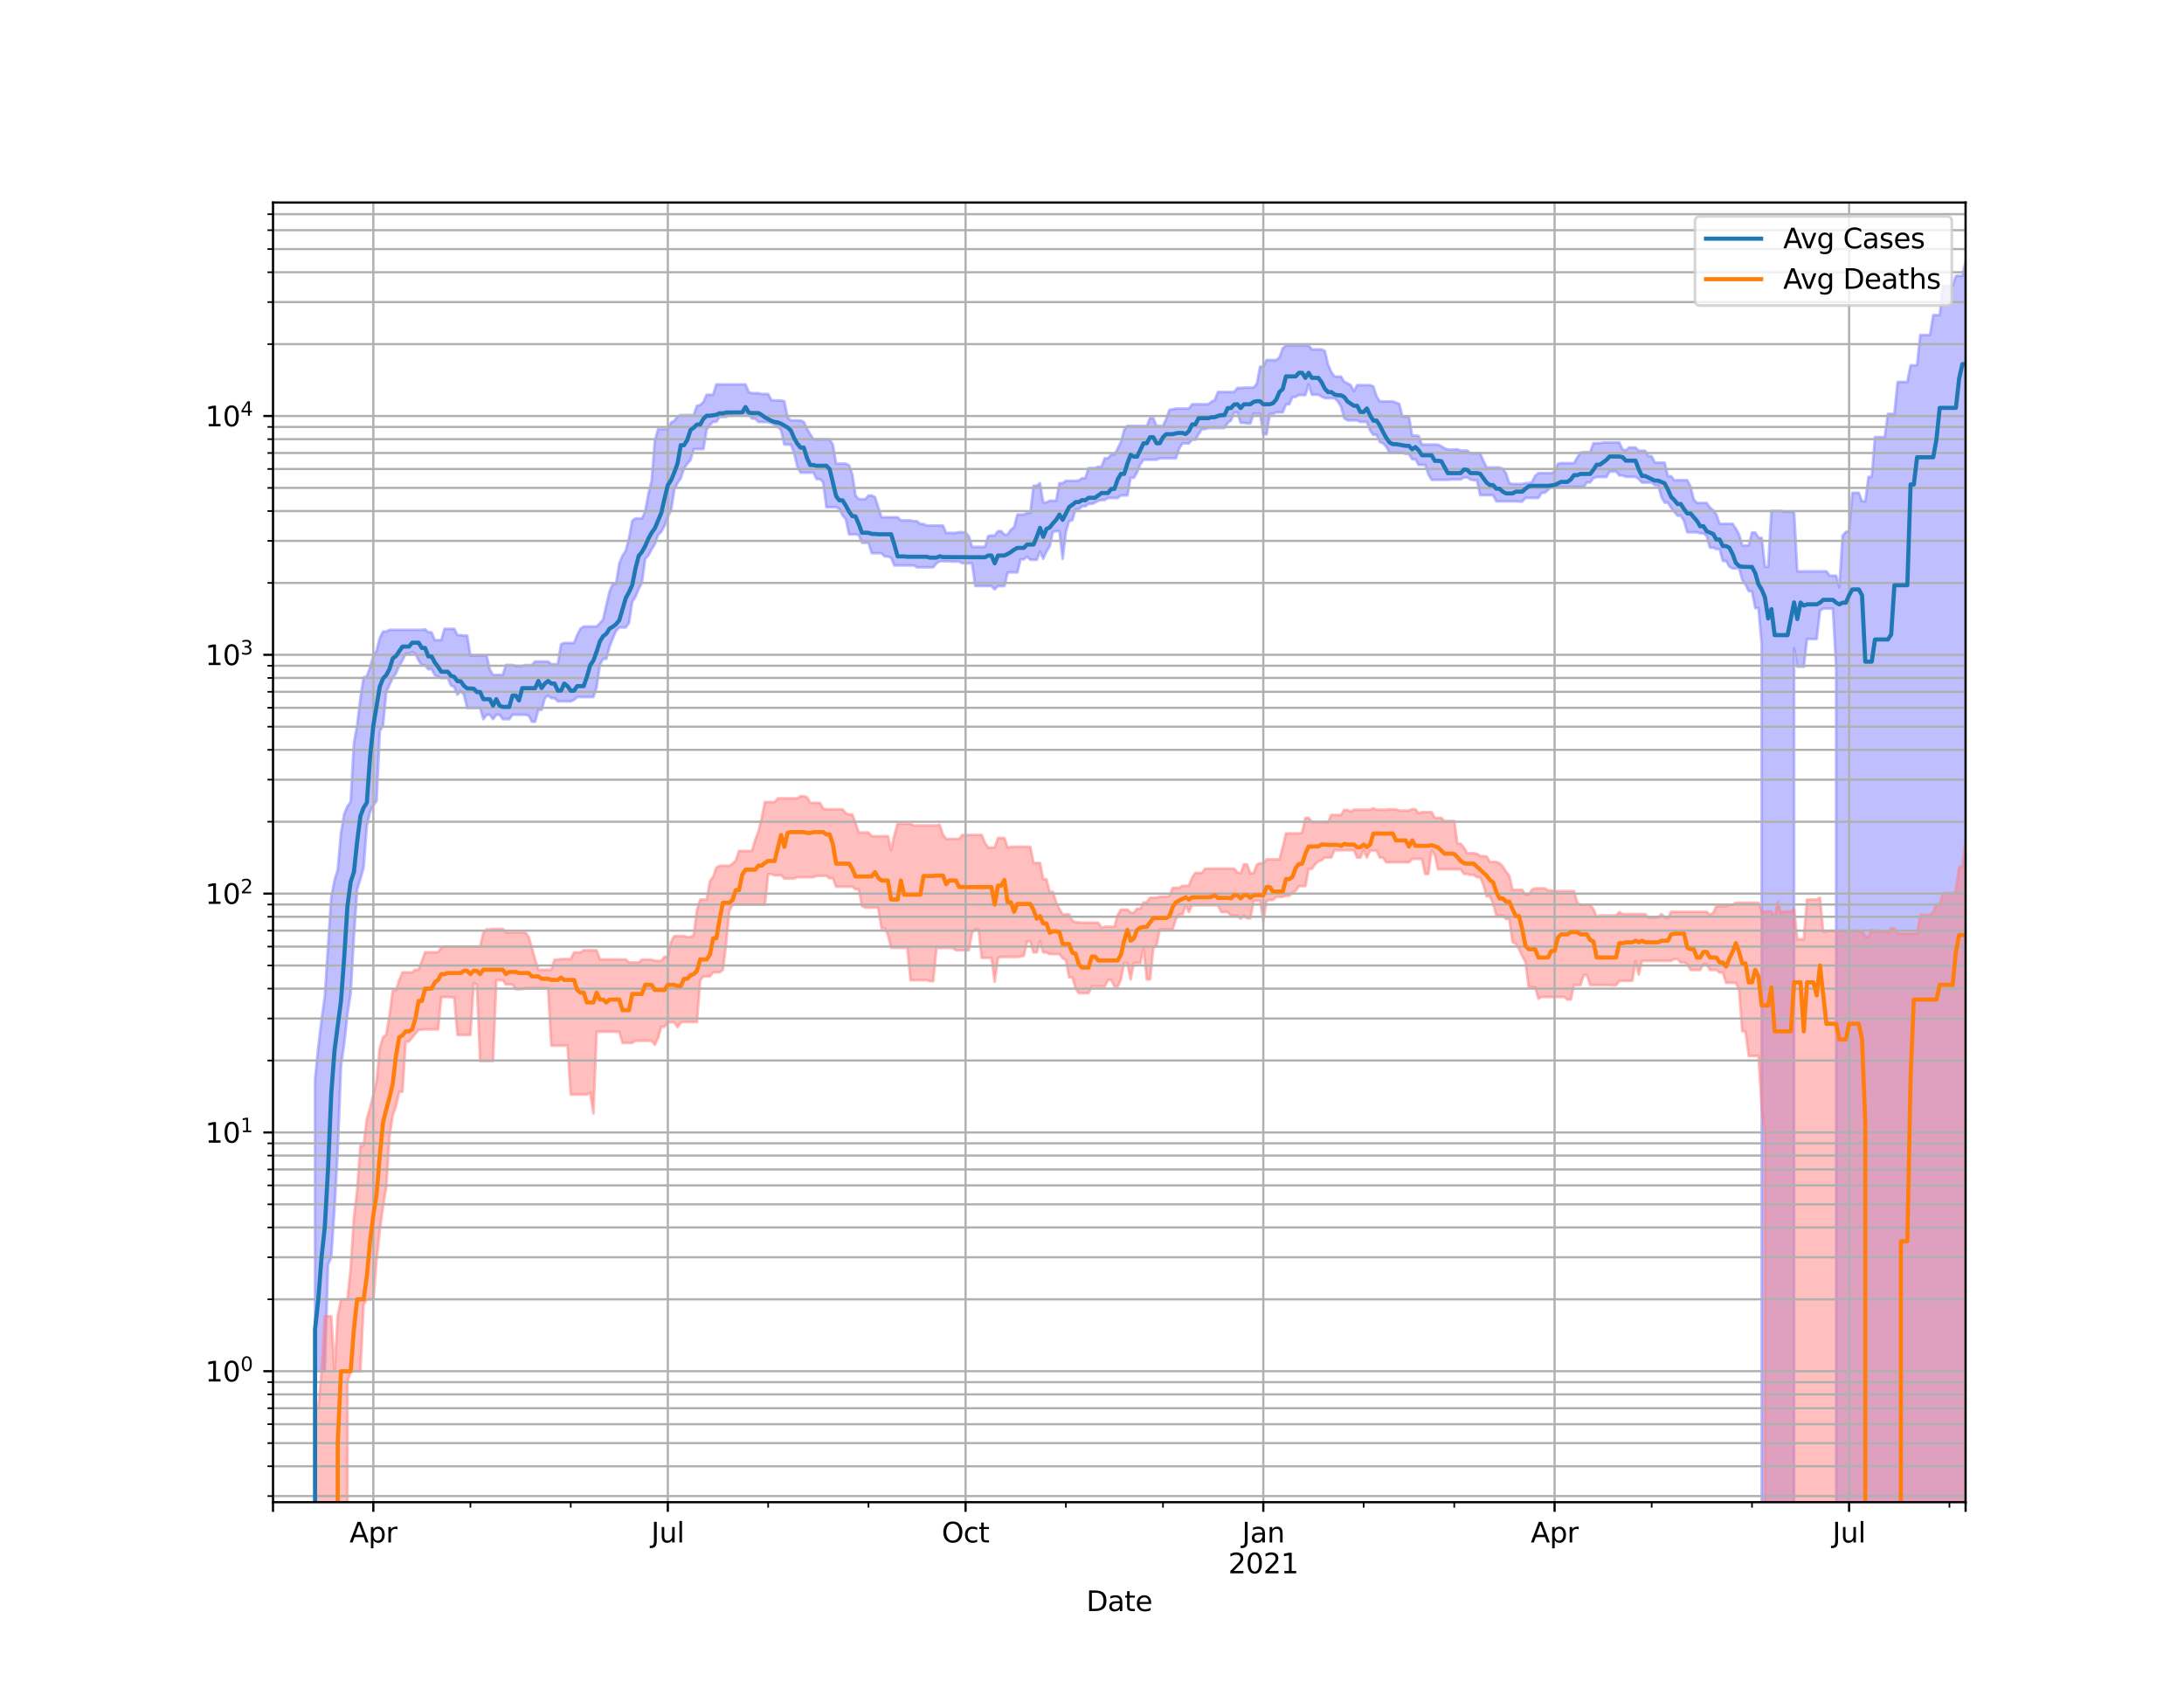 <?xml version="1.0" encoding="utf-8" standalone="no"?>
<!DOCTYPE svg PUBLIC "-//W3C//DTD SVG 1.1//EN"
  "http://www.w3.org/Graphics/SVG/1.1/DTD/svg11.dtd">
<svg height="612pt" version="1.1" viewBox="0 0 792 612" width="792pt" xmlns="http://www.w3.org/2000/svg" xmlns:xlink="http://www.w3.org/1999/xlink">
 <defs>
  <style type="text/css">*{stroke-linecap:butt;stroke-linejoin:round;}</style>
 </defs>
 <g id="figure_1">
  <g id="patch_1">
   <path d="M 0 612 
L 792 612 
L 792 0 
L 0 0 
z
" style="fill:#ffffff;"/>
  </g>
  <g id="axes_1">
   <g id="patch_2">
    <path d="M 99 544.68 
L 712.8 544.68 
L 712.8 73.44 
L 99 73.44 
z
" style="fill:#ffffff;"/>
   </g>
   <g id="PolyCollection_1">
    <path clip-path="url(#p68e2955192)" d="M 99 87085.311 
L 99 87085.311 
L 100.174 87085.311 
L 101.347 87085.311 
L 102.521 87085.311 
L 103.694 87085.311 
L 104.868 87085.311 
L 106.042 87085.311 
L 107.215 87085.311 
L 108.389 87085.311 
L 109.563 87085.311 
L 110.736 87085.311 
L 111.91 87085.311 
L 113.083 87085.311 
L 114.257 391.322 
L 115.431 379.613 
L 116.604 369.798 
L 117.778 361.509 
L 118.951 343.228 
L 120.125 325.436 
L 121.299 319.223 
L 122.472 315.387 
L 123.646 302.124 
L 124.82 295.163 
L 125.993 292.404 
L 127.167 290.738 
L 128.34 269.492 
L 129.514 263.04 
L 130.688 253.278 
L 131.861 245.634 
L 133.035 245.187 
L 134.208 242.003 
L 135.382 237.793 
L 136.556 235.919 
L 137.729 231.34 
L 138.903 229 
L 140.076 229 
L 141.25 228.386 
L 142.424 228.386 
L 143.597 228.386 
L 144.771 228.386 
L 145.945 228.386 
L 147.118 228.386 
L 148.292 228.386 
L 149.465 228.386 
L 150.639 228.386 
L 151.813 228.386 
L 152.986 228.386 
L 154.16 228.194 
L 155.333 229.277 
L 156.507 229.277 
L 157.681 232.125 
L 158.854 232.125 
L 160.028 232.125 
L 161.202 228.027 
L 162.375 228.027 
L 163.549 228.027 
L 164.722 228.027 
L 165.896 230.29 
L 167.07 230.29 
L 168.243 230.486 
L 169.417 230.486 
L 170.59 237.755 
L 171.764 237.755 
L 172.938 237.755 
L 174.111 237.755 
L 175.285 237.755 
L 176.459 237.755 
L 177.632 242.784 
L 178.806 244.714 
L 179.979 244.714 
L 181.153 244.714 
L 182.327 244.714 
L 183.5 241.121 
L 184.674 241.121 
L 185.847 241.121 
L 187.021 241.501 
L 188.195 241.501 
L 189.368 241.501 
L 190.542 241.151 
L 191.715 241.151 
L 192.889 241.151 
L 194.063 239.873 
L 195.236 239.873 
L 196.41 239.873 
L 197.584 239.873 
L 198.757 239.873 
L 199.931 240.84 
L 201.104 240.84 
L 202.278 240.84 
L 203.452 233.624 
L 204.625 233.138 
L 205.799 233.138 
L 206.972 233.138 
L 208.146 233.138 
L 209.32 230.274 
L 210.493 227.986 
L 211.667 227.178 
L 212.841 227.178 
L 214.014 227.178 
L 215.188 227.178 
L 216.361 227.178 
L 217.535 226.011 
L 218.709 224.654 
L 219.882 219.421 
L 221.056 214.484 
L 222.229 211.708 
L 223.403 211.708 
L 224.577 204.328 
L 225.75 201.479 
L 226.924 199.648 
L 228.098 195.13 
L 229.271 188.871 
L 230.445 187.991 
L 231.618 187.991 
L 232.792 187.991 
L 233.966 185.479 
L 235.139 179.095 
L 236.313 174.301 
L 237.486 159.646 
L 238.66 155.571 
L 239.834 155.571 
L 241.007 155.571 
L 242.181 155.571 
L 243.354 153.2 
L 244.528 152.55 
L 245.702 151.024 
L 246.875 150.49 
L 248.049 150.49 
L 249.223 150.49 
L 250.396 150.49 
L 251.57 150.49 
L 252.743 147.136 
L 253.917 146.88 
L 255.091 145.748 
L 256.264 143.136 
L 257.438 143.136 
L 258.611 143.136 
L 259.785 139.382 
L 260.959 139.382 
L 262.132 139.382 
L 263.306 139.382 
L 264.48 139.382 
L 265.653 139.382 
L 266.827 139.382 
L 268 139.382 
L 269.174 139.382 
L 270.348 139.382 
L 271.521 142.21 
L 272.695 142.548 
L 273.868 142.548 
L 275.042 142.548 
L 276.216 142.842 
L 277.389 142.842 
L 278.563 142.842 
L 279.737 145.12 
L 280.91 145.215 
L 282.084 145.215 
L 283.257 145.215 
L 284.431 145.501 
L 285.605 151.365 
L 286.778 152.443 
L 287.952 152.443 
L 289.125 152.443 
L 290.299 152.443 
L 291.473 152.963 
L 292.646 155.413 
L 293.82 157.47 
L 294.993 159.317 
L 296.167 159.317 
L 297.341 159.317 
L 298.514 159.317 
L 299.688 159.317 
L 300.862 159.317 
L 302.035 161.252 
L 303.209 168.114 
L 304.382 168.114 
L 305.556 168.114 
L 306.73 168.114 
L 307.903 168.76 
L 309.077 171.922 
L 310.25 179.675 
L 311.424 181.022 
L 312.598 181.022 
L 313.771 181.022 
L 314.945 179.675 
L 316.119 179.675 
L 317.292 180.272 
L 318.466 183.804 
L 319.639 187.553 
L 320.813 187.553 
L 321.987 187.553 
L 323.16 187.553 
L 324.334 187.553 
L 325.507 187.553 
L 326.681 188.699 
L 327.855 188.699 
L 329.028 188.699 
L 330.202 188.699 
L 331.376 188.987 
L 332.549 188.987 
L 333.723 189.983 
L 334.896 189.983 
L 336.07 190.562 
L 337.244 190.562 
L 338.417 190.562 
L 339.591 190.562 
L 340.764 190.562 
L 341.938 190.562 
L 343.112 193.226 
L 344.285 193.226 
L 345.459 193.226 
L 346.633 193.226 
L 347.806 192.96 
L 348.98 192.96 
L 350.153 193.137 
L 351.327 194.398 
L 352.501 198.292 
L 353.674 198.292 
L 354.848 198.292 
L 356.021 198.292 
L 357.195 198.292 
L 358.369 194.398 
L 359.542 194.18 
L 360.716 194.18 
L 361.889 192.601 
L 363.063 192.601 
L 364.237 193.848 
L 365.41 193.848 
L 366.584 192.069 
L 367.758 191.178 
L 368.931 186.585 
L 370.105 186.585 
L 371.278 186.585 
L 372.452 185.968 
L 373.626 185.968 
L 374.799 176.135 
L 375.973 176.135 
L 377.146 175.203 
L 378.32 182.206 
L 379.494 182.206 
L 380.667 181.552 
L 381.841 181.552 
L 383.015 181.552 
L 384.188 175.203 
L 385.362 175.203 
L 386.535 174.363 
L 387.709 174.363 
L 388.883 174.363 
L 390.056 174.363 
L 391.23 174.196 
L 392.403 173.406 
L 393.577 173.406 
L 394.751 169.693 
L 395.924 169.693 
L 397.098 169.693 
L 398.272 169.237 
L 399.445 169.237 
L 400.619 166.177 
L 401.792 166.177 
L 402.966 164.801 
L 404.14 164.801 
L 405.313 162.67 
L 406.487 160.257 
L 407.66 155.919 
L 408.834 154.45 
L 410.008 154.45 
L 411.181 154.45 
L 412.355 154.45 
L 413.528 154.45 
L 414.702 154.45 
L 415.876 154.45 
L 417.049 151.605 
L 418.223 151.605 
L 419.397 154.45 
L 420.57 154.45 
L 421.744 154.45 
L 422.917 151.905 
L 424.091 148.625 
L 425.265 148.431 
L 426.438 148.163 
L 427.612 148.163 
L 428.785 148.163 
L 429.959 148.163 
L 431.133 148.163 
L 432.306 146.595 
L 433.48 146.595 
L 434.654 146.595 
L 435.827 146.595 
L 437.001 146.595 
L 438.174 146.595 
L 439.348 145.654 
L 440.522 145.094 
L 441.695 142.122 
L 442.869 142.122 
L 444.042 142.122 
L 445.216 142.122 
L 446.39 142.122 
L 447.563 142.122 
L 448.737 140.679 
L 449.911 140.679 
L 451.084 140.551 
L 452.258 140.551 
L 453.431 140.551 
L 454.605 140.551 
L 455.779 139.13 
L 456.952 132.955 
L 458.126 132.955 
L 459.299 130.564 
L 460.473 130.564 
L 461.647 130.564 
L 462.82 130.564 
L 463.994 129.571 
L 465.167 126.299 
L 466.341 125.287 
L 467.515 125.287 
L 468.688 125.287 
L 469.862 125.287 
L 471.036 125.287 
L 472.209 125.287 
L 473.383 125.287 
L 474.556 125.287 
L 475.73 126.693 
L 476.904 126.693 
L 478.077 126.693 
L 479.251 126.693 
L 480.424 127.236 
L 481.598 132.134 
L 482.772 134.898 
L 483.945 136.549 
L 485.119 136.549 
L 486.293 136.549 
L 487.466 138.434 
L 488.64 138.95 
L 489.813 139.654 
L 490.987 141.841 
L 492.161 139.654 
L 493.334 139.654 
L 494.508 139.654 
L 495.681 139.654 
L 496.855 139.654 
L 498.029 140.127 
L 499.202 143.734 
L 500.376 145.563 
L 501.55 145.563 
L 502.723 145.563 
L 503.897 145.563 
L 505.07 145.563 
L 506.244 146.004 
L 507.418 146.446 
L 508.591 151.104 
L 509.765 151.104 
L 510.938 151.104 
L 512.112 157.936 
L 513.286 157.936 
L 514.459 158.064 
L 515.633 161.197 
L 516.807 161.197 
L 517.98 161.197 
L 519.154 161.197 
L 520.327 161.197 
L 521.501 161.229 
L 522.675 161.846 
L 523.848 162.556 
L 525.022 163.016 
L 526.195 163.016 
L 527.369 163.016 
L 528.543 162.937 
L 529.716 163.385 
L 530.89 163.385 
L 532.063 163.385 
L 533.237 164.354 
L 534.411 164.354 
L 535.584 164.354 
L 536.758 164.354 
L 537.932 167.138 
L 539.105 169.511 
L 540.279 169.511 
L 541.452 169.511 
L 542.626 169.511 
L 543.8 169.511 
L 544.973 170.037 
L 546.147 171.615 
L 547.32 175.18 
L 548.494 175.492 
L 549.668 175.492 
L 550.841 175.492 
L 552.015 175.492 
L 553.189 175.18 
L 554.362 175.18 
L 555.536 174.826 
L 556.709 172.541 
L 557.883 171.547 
L 559.057 171.547 
L 560.23 171.547 
L 561.404 171.547 
L 562.577 171.547 
L 563.751 171.003 
L 564.925 168.17 
L 566.098 167.931 
L 567.272 167.931 
L 568.446 167.931 
L 569.619 167.931 
L 570.793 167.931 
L 571.966 165.902 
L 573.14 164.138 
L 574.314 163.952 
L 575.487 163.952 
L 576.661 163.952 
L 577.834 160.702 
L 579.008 160.702 
L 580.182 160.702 
L 581.355 160.446 
L 582.529 160.446 
L 583.702 160.446 
L 584.876 160.446 
L 586.05 160.446 
L 587.223 160.446 
L 588.397 162.969 
L 589.571 163.305 
L 590.744 162.285 
L 591.918 162.285 
L 593.091 162.285 
L 594.265 163.418 
L 595.439 163.418 
L 596.612 163.418 
L 597.786 165.406 
L 598.959 165.406 
L 600.133 167.75 
L 601.307 167.75 
L 602.48 167.75 
L 603.654 167.75 
L 604.828 172.61 
L 606.001 172.7 
L 607.175 174.117 
L 608.348 174.117 
L 609.522 174.117 
L 610.696 174.117 
L 611.869 174.117 
L 613.043 176.419 
L 614.216 181.113 
L 615.39 182.359 
L 616.564 182.359 
L 617.737 182.359 
L 618.911 182.359 
L 620.085 184.053 
L 621.258 184.944 
L 622.432 186.63 
L 623.605 189.948 
L 624.779 189.948 
L 625.953 189.948 
L 627.126 189.948 
L 628.3 189.948 
L 629.473 191.633 
L 630.647 193.794 
L 631.821 197.804 
L 632.994 197.804 
L 634.168 197.804 
L 635.341 193.083 
L 636.515 193.083 
L 637.689 194.939 
L 638.862 195.059 
L 640.036 205.492 
L 641.21 205.492 
L 642.383 185.268 
L 643.557 185.268 
L 644.73 185.268 
L 645.904 185.268 
L 647.078 185.553 
L 648.251 185.553 
L 649.425 185.553 
L 650.598 185.553 
L 651.772 207.168 
L 652.946 207.168 
L 654.119 207.168 
L 655.293 207.168 
L 656.467 207.168 
L 657.64 207.168 
L 658.814 207.168 
L 659.987 207.168 
L 661.161 207.168 
L 662.335 207.168 
L 663.508 208.745 
L 664.682 208.745 
L 665.855 208.745 
L 667.029 212.905 
L 668.203 194.221 
L 669.376 192.873 
L 670.55 192.485 
L 671.724 178.689 
L 672.897 178.689 
L 674.071 178.689 
L 675.244 181.759 
L 676.418 181.759 
L 677.592 172.924 
L 678.765 172.924 
L 679.939 158.519 
L 681.112 158.519 
L 682.286 158.519 
L 683.46 158.519 
L 684.633 150.087 
L 685.807 150.087 
L 686.98 150.087 
L 688.154 138.493 
L 689.328 138.493 
L 690.501 138.493 
L 691.675 138.493 
L 692.849 132.478 
L 694.022 132.478 
L 695.196 132.478 
L 696.369 121.482 
L 697.543 121.482 
L 698.717 121.482 
L 699.89 121.482 
L 701.064 114.244 
L 702.237 114.244 
L 703.411 114.244 
L 704.585 103.647 
L 705.758 103.647 
L 706.932 103.647 
L 708.106 103.647 
L 709.279 100.012 
L 710.453 100.012 
L 711.626 100.012 
L 712.8 94.86 
L 712.8 87085.311 
L 712.8 87085.311 
L 711.626 87085.311 
L 710.453 87085.311 
L 709.279 87085.311 
L 708.106 87085.311 
L 706.932 87085.311 
L 705.758 87085.311 
L 704.585 87085.311 
L 703.411 87085.311 
L 702.237 87085.311 
L 701.064 87085.311 
L 699.89 87085.311 
L 698.717 87085.311 
L 697.543 87085.311 
L 696.369 87085.311 
L 695.196 87085.311 
L 694.022 87085.311 
L 692.849 87085.311 
L 691.675 87085.311 
L 690.501 87085.311 
L 689.328 87085.311 
L 688.154 87085.311 
L 686.98 87085.311 
L 685.807 87085.311 
L 684.633 87085.311 
L 683.46 87085.311 
L 682.286 87085.311 
L 681.112 87085.311 
L 679.939 87085.311 
L 678.765 87085.311 
L 677.592 87085.311 
L 676.418 87085.311 
L 675.244 87085.311 
L 674.071 87085.311 
L 672.897 87085.311 
L 671.724 87085.311 
L 670.55 87085.311 
L 669.376 87085.311 
L 668.203 87085.311 
L 667.029 87085.311 
L 665.855 241.732 
L 664.682 220.648 
L 663.508 220.648 
L 662.335 220.648 
L 661.161 220.648 
L 659.987 221.435 
L 658.814 231.697 
L 657.64 231.697 
L 656.467 231.697 
L 655.293 231.697 
L 654.119 241.732 
L 652.946 241.732 
L 651.772 241.732 
L 650.598 235.041 
L 649.425 87085.311 
L 648.251 87085.311 
L 647.078 87085.311 
L 645.904 87085.311 
L 644.73 87085.311 
L 643.557 87085.311 
L 642.383 87085.311 
L 641.21 87085.311 
L 640.036 87085.311 
L 638.862 233.485 
L 637.689 220.496 
L 636.515 220.496 
L 635.341 214.353 
L 634.168 214.353 
L 632.994 212.013 
L 631.821 210.258 
L 630.647 206.089 
L 629.473 206.089 
L 628.3 206.089 
L 627.126 205.447 
L 625.953 203.413 
L 624.779 203.413 
L 623.605 199.08 
L 622.432 199.08 
L 621.258 198.572 
L 620.085 198.572 
L 618.911 194.329 
L 617.737 193.382 
L 616.564 193.382 
L 615.39 192.994 
L 614.216 192.994 
L 613.043 192.994 
L 611.869 192.994 
L 610.696 188.844 
L 609.522 186.98 
L 608.348 186.98 
L 607.175 185.644 
L 606.001 184.072 
L 604.828 182.242 
L 603.654 182.242 
L 602.48 180.141 
L 601.307 175.962 
L 600.133 175.962 
L 598.959 174.989 
L 597.786 174.989 
L 596.612 174.989 
L 595.439 174.989 
L 594.265 173.703 
L 593.091 172.913 
L 591.918 172.913 
L 590.744 172.876 
L 589.571 172.876 
L 588.397 172.394 
L 587.223 172.394 
L 586.05 170.933 
L 584.876 170.99 
L 583.702 170.99 
L 582.529 172.967 
L 581.355 172.967 
L 580.182 172.967 
L 579.008 172.967 
L 577.834 173.341 
L 576.661 174.924 
L 575.487 174.924 
L 574.314 176.533 
L 573.14 176.533 
L 571.966 176.533 
L 570.793 176.533 
L 569.619 176.533 
L 568.446 176.533 
L 567.272 176.533 
L 566.098 176.533 
L 564.925 176.533 
L 563.751 176.533 
L 562.577 176.533 
L 561.404 177.601 
L 560.23 178.664 
L 559.057 178.664 
L 557.883 180.555 
L 556.709 180.555 
L 555.536 180.555 
L 554.362 180.555 
L 553.189 180.555 
L 552.015 181.868 
L 550.841 181.868 
L 549.668 181.773 
L 548.494 181.773 
L 547.32 181.773 
L 546.147 181.773 
L 544.973 181.773 
L 543.8 181.773 
L 542.626 181.773 
L 541.452 179.527 
L 540.279 179.527 
L 539.105 179.527 
L 537.932 179.527 
L 536.758 179.527 
L 535.584 174.138 
L 534.411 174.138 
L 533.237 173.877 
L 532.063 173.112 
L 530.89 173.112 
L 529.716 173.841 
L 528.543 173.841 
L 527.369 173.841 
L 526.195 173.841 
L 525.022 173.985 
L 523.848 173.985 
L 522.675 173.985 
L 521.501 173.985 
L 520.327 173.985 
L 519.154 173.985 
L 517.98 171.935 
L 516.807 168.57 
L 515.633 168.57 
L 514.459 168.57 
L 513.286 166.517 
L 512.112 166.517 
L 510.938 164.559 
L 509.765 164.559 
L 508.591 164.155 
L 507.418 164.155 
L 506.244 164.155 
L 505.07 164.155 
L 503.897 164.155 
L 502.723 161.986 
L 501.55 160.727 
L 500.376 160.28 
L 499.202 157.641 
L 498.029 157.641 
L 496.855 156.127 
L 495.681 152.955 
L 494.508 152.955 
L 493.334 152.955 
L 492.161 152.424 
L 490.987 152.424 
L 489.813 152.424 
L 488.64 152.424 
L 487.466 151.625 
L 486.293 147.377 
L 485.119 145.496 
L 483.945 144.363 
L 482.772 144.363 
L 481.598 144.363 
L 480.424 144.363 
L 479.251 143.784 
L 478.077 143.077 
L 476.904 143.077 
L 475.73 143.077 
L 474.556 139.336 
L 473.383 143.243 
L 472.209 143.243 
L 471.036 143.243 
L 469.862 143.907 
L 468.688 144.007 
L 467.515 146.611 
L 466.341 146.611 
L 465.167 149.503 
L 463.994 149.503 
L 462.82 149.503 
L 461.647 150.059 
L 460.473 150.059 
L 459.299 157.485 
L 458.126 157.485 
L 456.952 149.984 
L 455.779 149.984 
L 454.605 149.984 
L 453.431 153.531 
L 452.258 153.51 
L 451.084 153.306 
L 449.911 153.306 
L 448.737 149.615 
L 447.563 149.615 
L 446.39 152.479 
L 445.216 153.306 
L 444.042 155.193 
L 442.869 155.193 
L 441.695 155.193 
L 440.522 155.193 
L 439.348 155.193 
L 438.174 155.193 
L 437.001 155.617 
L 435.827 155.624 
L 434.654 157.439 
L 433.48 159.433 
L 432.306 159.433 
L 431.133 160.787 
L 429.959 160.787 
L 428.785 160.787 
L 427.612 162.715 
L 426.438 166.173 
L 425.265 166.173 
L 424.091 166.173 
L 422.917 166.173 
L 421.744 166.173 
L 420.57 166.173 
L 419.397 166.688 
L 418.223 166.688 
L 417.049 166.688 
L 415.876 166.688 
L 414.702 166.688 
L 413.528 168.326 
L 412.355 171.23 
L 411.181 173.237 
L 410.008 173.237 
L 408.834 179.628 
L 407.66 179.628 
L 406.487 179.628 
L 405.313 180.58 
L 404.14 180.58 
L 402.966 180.58 
L 401.792 180.58 
L 400.619 181.297 
L 399.445 181.297 
L 398.272 181.578 
L 397.098 182.253 
L 395.924 182.684 
L 394.751 182.684 
L 393.577 183.556 
L 392.403 183.556 
L 391.23 184.624 
L 390.056 184.624 
L 388.883 188.662 
L 387.709 188.913 
L 386.535 192.787 
L 385.362 202.62 
L 384.188 192.61 
L 383.015 192.61 
L 381.841 192.827 
L 380.667 198.064 
L 379.494 199.99 
L 378.32 202.62 
L 377.146 199.99 
L 375.973 202.981 
L 374.799 202.981 
L 373.626 202.981 
L 372.452 201.822 
L 371.278 202.82 
L 370.105 202.82 
L 368.931 207.564 
L 367.758 207.564 
L 366.584 207.564 
L 365.41 207.564 
L 364.237 212.51 
L 363.063 212.51 
L 361.889 212.51 
L 360.716 213.679 
L 359.542 212.483 
L 358.369 212.483 
L 357.195 212.483 
L 356.021 212.483 
L 354.848 212.483 
L 353.674 212.483 
L 352.501 204.23 
L 351.327 204.23 
L 350.153 204.23 
L 348.98 204.23 
L 347.806 203.603 
L 346.633 203.603 
L 345.459 203.603 
L 344.285 203.499 
L 343.112 203.499 
L 341.938 203.499 
L 340.764 203.499 
L 339.591 204.255 
L 338.417 205.701 
L 337.244 205.701 
L 336.07 205.701 
L 334.896 205.701 
L 333.723 205.701 
L 332.549 205.701 
L 331.376 205.023 
L 330.202 205.023 
L 329.028 205.023 
L 327.855 205.023 
L 326.681 205.023 
L 325.507 205.023 
L 324.334 205.023 
L 323.16 202.261 
L 321.987 201.773 
L 320.813 201.773 
L 319.639 200.584 
L 318.466 200.584 
L 317.292 200.584 
L 316.119 200.584 
L 314.945 196.827 
L 313.771 196.827 
L 312.598 196.82 
L 311.424 193.989 
L 310.25 193.744 
L 309.077 193.744 
L 307.903 193.744 
L 306.73 188.246 
L 305.556 186.911 
L 304.382 184.487 
L 303.209 183.905 
L 302.035 183.905 
L 300.862 183.905 
L 299.688 183.905 
L 298.514 174.833 
L 297.341 173.72 
L 296.167 173.72 
L 294.993 171.375 
L 293.82 171.375 
L 292.646 171.375 
L 291.473 171.375 
L 290.299 171.375 
L 289.125 169.119 
L 287.952 164.166 
L 286.778 161.185 
L 285.605 161.185 
L 284.431 161.185 
L 283.257 156.022 
L 282.084 154.823 
L 280.91 153.946 
L 279.737 153.439 
L 278.563 153.047 
L 277.389 153.047 
L 276.216 152.988 
L 275.042 152.988 
L 273.868 151.792 
L 272.695 151.792 
L 271.521 150.314 
L 270.348 149.942 
L 269.174 149.942 
L 268 149.942 
L 266.827 150.314 
L 265.653 150.238 
L 264.48 150.238 
L 263.306 151.184 
L 262.132 151.184 
L 260.959 151.184 
L 259.785 152.935 
L 258.611 152.935 
L 257.438 154.108 
L 256.264 155.751 
L 255.091 162.839 
L 253.917 162.839 
L 252.743 162.839 
L 251.57 162.839 
L 250.396 166.809 
L 249.223 168.147 
L 248.049 169.834 
L 246.875 173.416 
L 245.702 175.146 
L 244.528 177.602 
L 243.354 185.052 
L 242.181 187.335 
L 241.007 190.609 
L 239.834 192.783 
L 238.66 193.939 
L 237.486 197.24 
L 236.313 199.175 
L 235.139 201.396 
L 233.966 202.606 
L 232.792 211.278 
L 231.618 213.54 
L 230.445 216.343 
L 229.271 218.251 
L 228.098 225.842 
L 226.924 227.521 
L 225.75 227.521 
L 224.577 227.521 
L 223.403 228.709 
L 222.229 231.475 
L 221.056 234.432 
L 219.882 238.883 
L 218.709 238.883 
L 217.535 241.051 
L 216.361 249.172 
L 215.188 252.749 
L 214.014 252.749 
L 212.841 252.749 
L 211.667 252.749 
L 210.493 252.749 
L 209.32 252.749 
L 208.146 253.769 
L 206.972 254.295 
L 205.799 254.295 
L 204.625 254.295 
L 203.452 254.295 
L 202.278 254.295 
L 201.104 253.147 
L 199.931 253.147 
L 198.757 252.171 
L 197.584 253.147 
L 196.41 257.386 
L 195.236 257.386 
L 194.063 261.697 
L 192.889 261.697 
L 191.715 259.443 
L 190.542 259.174 
L 189.368 259.174 
L 188.195 259.174 
L 187.021 259.174 
L 185.847 259.174 
L 184.674 260.769 
L 183.5 260.769 
L 182.327 260.769 
L 181.153 259.174 
L 179.979 259.174 
L 178.806 260.769 
L 177.632 259.174 
L 176.459 259.174 
L 175.285 260.769 
L 174.111 256.715 
L 172.938 256.715 
L 171.764 256.715 
L 170.59 256.715 
L 169.417 256.715 
L 168.243 251.872 
L 167.07 250.516 
L 165.896 251.872 
L 164.722 249.059 
L 163.549 248.576 
L 162.375 245.831 
L 161.202 245.831 
L 160.028 245.831 
L 158.854 245.331 
L 157.681 244.874 
L 156.507 242.602 
L 155.333 242.671 
L 154.16 241.263 
L 152.986 241.263 
L 151.813 239.498 
L 150.639 237.007 
L 149.465 236.461 
L 148.292 237.007 
L 147.118 237.007 
L 145.945 239.502 
L 144.771 241.455 
L 143.597 244.144 
L 142.424 245.835 
L 141.25 248.308 
L 140.076 250.913 
L 138.903 262.995 
L 137.729 265.18 
L 136.556 290.459 
L 135.382 291.952 
L 134.208 294.403 
L 133.035 299.292 
L 131.861 314.559 
L 130.688 318.697 
L 129.514 322.507 
L 128.34 339.643 
L 127.167 360.108 
L 125.993 367.818 
L 124.82 378.317 
L 123.646 386.668 
L 122.472 417.163 
L 121.299 438.207 
L 120.125 455.881 
L 118.951 458.476 
L 117.778 497.194 
L 116.604 497.194 
L 115.431 497.194 
L 114.257 497.194 
L 113.083 87085.311 
L 111.91 87085.311 
L 110.736 87085.311 
L 109.563 87085.311 
L 108.389 87085.311 
L 107.215 87085.311 
L 106.042 87085.311 
L 104.868 87085.311 
L 103.694 87085.311 
L 102.521 87085.311 
L 101.347 87085.311 
L 100.174 87085.311 
L 99 87085.311 
z
" style="fill:#8080ff;fill-opacity:0.5;stroke:#8080ff;stroke-opacity:0.5;"/>
   </g>
   <g id="PolyCollection_2">
    <path clip-path="url(#p68e2955192)" d="M 99 87085.311 
L 99 87085.311 
L 100.174 87085.311 
L 101.347 87085.311 
L 102.521 87085.311 
L 103.694 87085.311 
L 104.868 87085.311 
L 106.042 87085.311 
L 107.215 87085.311 
L 108.389 87085.311 
L 109.563 87085.311 
L 110.736 87085.311 
L 111.91 87085.311 
L 113.083 87085.311 
L 114.257 510.607 
L 115.431 510.607 
L 116.604 497.194 
L 117.778 477.24 
L 118.951 477.24 
L 120.125 477.24 
L 121.299 497.194 
L 122.472 477.24 
L 123.646 471.129 
L 124.82 471.129 
L 125.993 471.129 
L 127.167 459.843 
L 128.34 441.479 
L 129.514 431.745 
L 130.688 415.413 
L 131.861 415.413 
L 133.035 405.679 
L 134.208 401.618 
L 135.382 396.894 
L 136.556 392.003 
L 137.729 379.945 
L 138.903 376.149 
L 140.076 375.111 
L 141.25 368.182 
L 142.424 359.139 
L 143.597 359.139 
L 144.771 355.407 
L 145.945 352.571 
L 147.118 352.571 
L 148.292 352.571 
L 149.465 352.571 
L 150.639 351.619 
L 151.813 351.619 
L 152.986 348.465 
L 154.16 345.289 
L 155.333 345.289 
L 156.507 345.289 
L 157.681 345.289 
L 158.854 345.289 
L 160.028 343.606 
L 161.202 343.228 
L 162.375 343.228 
L 163.549 343.228 
L 164.722 343.228 
L 165.896 343.228 
L 167.07 343.228 
L 168.243 343.228 
L 169.417 343.228 
L 170.59 343.228 
L 171.764 343.228 
L 172.938 343.228 
L 174.111 343.228 
L 175.285 338.3 
L 176.459 337.003 
L 177.632 337.003 
L 178.806 336.844 
L 179.979 336.844 
L 181.153 336.844 
L 182.327 336.844 
L 183.5 338.136 
L 184.674 338.136 
L 185.847 338.136 
L 187.021 338.136 
L 188.195 338.136 
L 189.368 338.136 
L 190.542 338.136 
L 191.715 339.701 
L 192.889 343.732 
L 194.063 347.964 
L 195.236 351.619 
L 196.41 351.619 
L 197.584 351.619 
L 198.757 351.619 
L 199.931 351.619 
L 201.104 347.964 
L 202.278 347.964 
L 203.452 347.751 
L 204.625 347.751 
L 205.799 347.751 
L 206.972 347.751 
L 208.146 345.355 
L 209.32 345.355 
L 210.493 345.355 
L 211.667 344.567 
L 212.841 344.567 
L 214.014 344.567 
L 215.188 344.567 
L 216.361 344.567 
L 217.535 347.893 
L 218.709 347.893 
L 219.882 347.893 
L 221.056 347.893 
L 222.229 347.893 
L 223.403 347.893 
L 224.577 347.893 
L 225.75 347.893 
L 226.924 347.893 
L 228.098 348.972 
L 229.271 348.972 
L 230.445 348.972 
L 231.618 348.972 
L 232.792 347.964 
L 233.966 347.964 
L 235.139 347.964 
L 236.313 347.964 
L 237.486 348.393 
L 238.66 348.393 
L 239.834 348.393 
L 241.007 346.912 
L 242.181 346.912 
L 243.354 341.453 
L 244.528 339.416 
L 245.702 339.416 
L 246.875 339.416 
L 248.049 339.416 
L 249.223 339.758 
L 250.396 339.758 
L 251.57 339.078 
L 252.743 330.041 
L 253.917 326.185 
L 255.091 326.185 
L 256.264 326.185 
L 257.438 319.589 
L 258.611 317.922 
L 259.785 314.618 
L 260.959 313.921 
L 262.132 313.921 
L 263.306 313.921 
L 264.48 313.921 
L 265.653 313.181 
L 266.827 312.043 
L 268 308.546 
L 269.174 308.546 
L 270.348 308.546 
L 271.521 308.546 
L 272.695 308.546 
L 273.868 304.531 
L 275.042 301.478 
L 276.216 296.659 
L 277.389 290.8 
L 278.563 290.8 
L 279.737 290.8 
L 280.91 290.8 
L 282.084 289.471 
L 283.257 289.471 
L 284.431 289.471 
L 285.605 289.471 
L 286.778 289.471 
L 287.952 289.471 
L 289.125 289.471 
L 290.299 288.699 
L 291.473 288.699 
L 292.646 289.053 
L 293.82 291.112 
L 294.993 291.112 
L 296.167 291.112 
L 297.341 291.112 
L 298.514 293.174 
L 299.688 293.473 
L 300.862 293.473 
L 302.035 293.473 
L 303.209 293.473 
L 304.382 293.473 
L 305.556 293.473 
L 306.73 294.902 
L 307.903 295.32 
L 309.077 295.32 
L 310.25 298.387 
L 311.424 301.852 
L 312.598 301.852 
L 313.771 301.852 
L 314.945 301.852 
L 316.119 303.189 
L 317.292 303.189 
L 318.466 303.189 
L 319.639 303.189 
L 320.813 303.189 
L 321.987 303.189 
L 323.16 308.322 
L 324.334 302.845 
L 325.507 298.693 
L 326.681 298.693 
L 327.855 298.693 
L 329.028 298.693 
L 330.202 298.693 
L 331.376 299.331 
L 332.549 299.331 
L 333.723 299.331 
L 334.896 299.331 
L 336.07 299.331 
L 337.244 299.331 
L 338.417 299.331 
L 339.591 299.331 
L 340.764 299.059 
L 341.938 302.61 
L 343.112 304.175 
L 344.285 304.175 
L 345.459 304.175 
L 346.633 304.175 
L 347.806 304.175 
L 348.98 302.738 
L 350.153 302.738 
L 351.327 302.738 
L 352.501 302.738 
L 353.674 302.738 
L 354.848 302.738 
L 356.021 302.738 
L 357.195 305.668 
L 358.369 307.32 
L 359.542 307.32 
L 360.716 307.32 
L 361.889 303.843 
L 363.063 303.843 
L 364.237 303.843 
L 365.41 307.32 
L 366.584 307.032 
L 367.758 307.032 
L 368.931 307.032 
L 370.105 307.032 
L 371.278 307.032 
L 372.452 307.032 
L 373.626 307.032 
L 374.799 312.9 
L 375.973 312.9 
L 377.146 312.9 
L 378.32 318.828 
L 379.494 318.828 
L 380.667 323.384 
L 381.841 323.384 
L 383.015 327.195 
L 384.188 329.646 
L 385.362 331.527 
L 386.535 331.527 
L 387.709 331.527 
L 388.883 333.847 
L 390.056 334.437 
L 391.23 334.437 
L 392.403 334.586 
L 393.577 334.586 
L 394.751 334.586 
L 395.924 334.586 
L 397.098 334.586 
L 398.272 334.586 
L 399.445 336.371 
L 400.619 336.008 
L 401.792 336.008 
L 402.966 336.008 
L 404.14 336.008 
L 405.313 331.757 
L 406.487 329.821 
L 407.66 329.821 
L 408.834 329.821 
L 410.008 330.935 
L 411.181 330.935 
L 412.355 329.515 
L 413.528 329.515 
L 414.702 327.195 
L 415.876 327.195 
L 417.049 325.514 
L 418.223 325.514 
L 419.397 325.514 
L 420.57 325.164 
L 421.744 325.164 
L 422.917 325.164 
L 424.091 324.893 
L 425.265 321.934 
L 426.438 321.934 
L 427.612 321.934 
L 428.785 321.194 
L 429.959 321.194 
L 431.133 321.194 
L 432.306 318.211 
L 433.48 316.51 
L 434.654 316.51 
L 435.827 316.51 
L 437.001 314.971 
L 438.174 314.971 
L 439.348 314.971 
L 440.522 314.971 
L 441.695 314.971 
L 442.869 314.971 
L 444.042 314.971 
L 445.216 314.971 
L 446.39 314.971 
L 447.563 314.971 
L 448.737 316.325 
L 449.911 316.633 
L 451.084 313.436 
L 452.258 313.436 
L 453.431 316.633 
L 454.605 316.633 
L 455.779 313.521 
L 456.952 313.012 
L 458.126 313.012 
L 459.299 311.608 
L 460.473 311.608 
L 461.647 311.608 
L 462.82 311.608 
L 463.994 311.608 
L 465.167 307.103 
L 466.341 302.187 
L 467.515 302.187 
L 468.688 302.187 
L 469.862 302.187 
L 471.036 302.187 
L 472.209 301.873 
L 473.383 296.586 
L 474.556 296.532 
L 475.73 298.084 
L 476.904 298.084 
L 478.077 298.084 
L 479.251 298.084 
L 480.424 298.084 
L 481.598 298.084 
L 482.772 295.514 
L 483.945 295.514 
L 485.119 295.514 
L 486.293 295.514 
L 487.466 293.691 
L 488.64 293.691 
L 489.813 294.3 
L 490.987 293.59 
L 492.161 293.59 
L 493.334 293.59 
L 494.508 293.59 
L 495.681 293.59 
L 496.855 293.59 
L 498.029 293.075 
L 499.202 293.59 
L 500.376 293.59 
L 501.55 293.59 
L 502.723 293.59 
L 503.897 293.473 
L 505.07 293.473 
L 506.244 293.473 
L 507.418 293.927 
L 508.591 293.927 
L 509.765 293.927 
L 510.938 293.927 
L 512.112 293.423 
L 513.286 293.423 
L 514.459 294.885 
L 515.633 294.471 
L 516.807 294.471 
L 517.98 294.471 
L 519.154 294.471 
L 520.327 296.568 
L 521.501 296.568 
L 522.675 296.568 
L 523.848 297.672 
L 525.022 297.672 
L 526.195 297.672 
L 527.369 297.672 
L 528.543 305.923 
L 529.716 305.923 
L 530.89 307.368 
L 532.063 309.352 
L 533.237 309.352 
L 534.411 309.352 
L 535.584 309.607 
L 536.758 310.41 
L 537.932 310.41 
L 539.105 310.568 
L 540.279 312.538 
L 541.452 312.538 
L 542.626 312.538 
L 543.8 312.984 
L 544.973 314.181 
L 546.147 316.081 
L 547.32 317.477 
L 548.494 322.616 
L 549.668 322.616 
L 550.841 322.616 
L 552.015 322.616 
L 553.189 324.434 
L 554.362 324.434 
L 555.536 322.616 
L 556.709 322.112 
L 557.883 322.112 
L 559.057 322.112 
L 560.23 322.112 
L 561.404 322.87 
L 562.577 322.87 
L 563.751 323.2 
L 564.925 323.09 
L 566.098 323.09 
L 567.272 323.09 
L 568.446 323.09 
L 569.619 323.09 
L 570.793 323.09 
L 571.966 327.277 
L 573.14 328.064 
L 574.314 328.064 
L 575.487 328.064 
L 576.661 328.064 
L 577.834 329.646 
L 579.008 332.504 
L 580.182 331.942 
L 581.355 331.942 
L 582.529 331.942 
L 583.702 331.942 
L 584.876 331.942 
L 586.05 331.942 
L 587.223 330.709 
L 588.397 331.435 
L 589.571 331.435 
L 590.744 331.435 
L 591.918 331.435 
L 593.091 331.435 
L 594.265 331.435 
L 595.439 331.435 
L 596.612 331.435 
L 597.786 332.835 
L 598.959 332.693 
L 600.133 332.693 
L 601.307 332.693 
L 602.48 331.435 
L 603.654 332.551 
L 604.828 333.025 
L 606.001 330.619 
L 607.175 330.619 
L 608.348 330.619 
L 609.522 330.619 
L 610.696 330.619 
L 611.869 330.619 
L 613.043 330.619 
L 614.216 330.619 
L 615.39 330.619 
L 616.564 330.619 
L 617.737 330.619 
L 618.911 330.619 
L 620.085 331.711 
L 621.258 331.025 
L 622.432 328.57 
L 623.605 328.57 
L 624.779 328.57 
L 625.953 328.57 
L 627.126 328.064 
L 628.3 328.064 
L 629.473 327.318 
L 630.647 327.318 
L 631.821 327.318 
L 632.994 327.318 
L 634.168 327.318 
L 635.341 327.318 
L 636.515 327.318 
L 637.689 327.318 
L 638.862 330.485 
L 640.036 330.485 
L 641.21 330.485 
L 642.383 330.485 
L 643.557 332.409 
L 644.73 327.031 
L 645.904 331.025 
L 647.078 330.485 
L 648.251 330.485 
L 649.425 330.485 
L 650.598 329.69 
L 651.772 340.566 
L 652.946 340.566 
L 654.119 340.566 
L 655.293 326.185 
L 656.467 326.185 
L 657.64 326.185 
L 658.814 326.185 
L 659.987 325.475 
L 661.161 337.863 
L 662.335 337.863 
L 663.508 337.538 
L 664.682 337.538 
L 665.855 337.538 
L 667.029 337.538 
L 668.203 337.538 
L 669.376 337.538 
L 670.55 337.538 
L 671.724 337.538 
L 672.897 337.538 
L 674.071 337.538 
L 675.244 337.538 
L 676.418 339.587 
L 677.592 339.587 
L 678.765 337.163 
L 679.939 337.646 
L 681.112 337.646 
L 682.286 337.646 
L 683.46 337.646 
L 684.633 338.3 
L 685.807 336.528 
L 686.98 336.528 
L 688.154 338.521 
L 689.328 338.521 
L 690.501 338.521 
L 691.675 338.521 
L 692.849 338.521 
L 694.022 338.521 
L 695.196 338.521 
L 696.369 331.711 
L 697.543 331.711 
L 698.717 331.711 
L 699.89 331.711 
L 701.064 330.754 
L 702.237 327.897 
L 703.411 327.897 
L 704.585 323.868 
L 705.758 323.868 
L 706.932 323.868 
L 708.106 323.868 
L 709.279 322.98 
L 710.453 314.384 
L 711.626 314.384 
L 712.8 304.042 
L 712.8 87085.311 
L 712.8 87085.311 
L 711.626 87085.311 
L 710.453 87085.311 
L 709.279 87085.311 
L 708.106 87085.311 
L 706.932 87085.311 
L 705.758 87085.311 
L 704.585 87085.311 
L 703.411 87085.311 
L 702.237 87085.311 
L 701.064 87085.311 
L 699.89 87085.311 
L 698.717 87085.311 
L 697.543 87085.311 
L 696.369 87085.311 
L 695.196 87085.311 
L 694.022 87085.311 
L 692.849 87085.311 
L 691.675 87085.311 
L 690.501 87085.311 
L 689.328 87085.311 
L 688.154 87085.311 
L 686.98 87085.311 
L 685.807 87085.311 
L 684.633 87085.311 
L 683.46 87085.311 
L 682.286 87085.311 
L 681.112 87085.311 
L 679.939 87085.311 
L 678.765 87085.311 
L 677.592 87085.311 
L 676.418 87085.311 
L 675.244 87085.311 
L 674.071 87085.311 
L 672.897 87085.311 
L 671.724 87085.311 
L 670.55 87085.311 
L 669.376 87085.311 
L 668.203 87085.311 
L 667.029 87085.311 
L 665.855 87085.311 
L 664.682 87085.311 
L 663.508 87085.311 
L 662.335 87085.311 
L 661.161 87085.311 
L 659.987 87085.311 
L 658.814 87085.311 
L 657.64 87085.311 
L 656.467 87085.311 
L 655.293 87085.311 
L 654.119 87085.311 
L 652.946 87085.311 
L 651.772 87085.311 
L 650.598 87085.311 
L 649.425 87085.311 
L 648.251 87085.311 
L 647.078 87085.311 
L 645.904 87085.311 
L 644.73 87085.311 
L 643.557 87085.311 
L 642.383 87085.311 
L 641.21 87085.311 
L 640.036 410.984 
L 638.862 401.323 
L 637.689 382.885 
L 636.515 382.885 
L 635.341 382.885 
L 634.168 382.885 
L 632.994 373.958 
L 631.821 373.958 
L 630.647 358.853 
L 629.473 356.373 
L 628.3 356.373 
L 627.126 356.373 
L 625.953 356.373 
L 624.779 352.651 
L 623.605 352.651 
L 622.432 351.697 
L 621.258 351.697 
L 620.085 351.697 
L 618.911 349.561 
L 617.737 349.561 
L 616.564 351.697 
L 615.39 351.697 
L 614.216 351.697 
L 613.043 351.697 
L 611.869 349.561 
L 610.696 348.899 
L 609.522 349.045 
L 608.348 347.751 
L 607.175 347.751 
L 606.001 348.393 
L 604.828 348.393 
L 603.654 348.393 
L 602.48 348.393 
L 601.307 348.393 
L 600.133 348.393 
L 598.959 348.393 
L 597.786 348.393 
L 596.612 348.393 
L 595.439 348.393 
L 594.265 353.383 
L 593.091 348.537 
L 591.918 355.581 
L 590.744 355.668 
L 589.571 355.668 
L 588.397 355.668 
L 587.223 355.668 
L 586.05 357.272 
L 584.876 357.272 
L 583.702 357.181 
L 582.529 357.181 
L 581.355 357.181 
L 580.182 357.181 
L 579.008 357.181 
L 577.834 357.181 
L 576.661 357.181 
L 575.487 353.548 
L 574.314 353.548 
L 573.14 357.181 
L 571.966 357.181 
L 570.793 357.181 
L 569.619 362.437 
L 568.446 362.437 
L 567.272 361.509 
L 566.098 361.509 
L 564.925 361.509 
L 563.751 361.509 
L 562.577 361.509 
L 561.404 361.509 
L 560.23 361.509 
L 559.057 361.509 
L 557.883 362.125 
L 556.709 357.915 
L 555.536 357.915 
L 554.362 357.915 
L 553.189 348.754 
L 552.015 346.637 
L 550.841 344.115 
L 549.668 342.177 
L 548.494 341.632 
L 547.32 333.217 
L 546.147 333.217 
L 544.973 331.989 
L 543.8 331.989 
L 542.626 331.989 
L 541.452 327.606 
L 540.279 325.009 
L 539.105 325.009 
L 537.932 320.847 
L 536.758 318.05 
L 535.584 318.05 
L 534.411 317.225 
L 533.237 317.225 
L 532.063 316.881 
L 530.89 316.881 
L 529.716 315.208 
L 528.543 315.208 
L 527.369 315.208 
L 526.195 315.208 
L 525.022 315.208 
L 523.848 315.208 
L 522.675 315.208 
L 521.501 315.208 
L 520.327 309.968 
L 519.154 308.372 
L 517.98 316.912 
L 516.807 316.912 
L 515.633 311.446 
L 514.459 311.446 
L 513.286 311.446 
L 512.112 311.446 
L 510.938 312.677 
L 509.765 312.677 
L 508.591 312.677 
L 507.418 312.677 
L 506.244 312.677 
L 505.07 312.677 
L 503.897 312.677 
L 502.723 312.677 
L 501.55 310.964 
L 500.376 310.964 
L 499.202 308.421 
L 498.029 308.421 
L 496.855 308.421 
L 495.681 310.964 
L 494.508 308.297 
L 493.334 310.964 
L 492.161 310.964 
L 490.987 308.297 
L 489.813 308.297 
L 488.64 308.297 
L 487.466 308.297 
L 486.293 308.297 
L 485.119 308.297 
L 483.945 308.297 
L 482.772 310.938 
L 481.598 310.938 
L 480.424 310.938 
L 479.251 311.934 
L 478.077 312.29 
L 476.904 313.407 
L 475.73 315.06 
L 474.556 315.06 
L 473.383 321.299 
L 472.209 321.299 
L 471.036 321.299 
L 469.862 322.98 
L 468.688 323.756 
L 467.515 324.816 
L 466.341 324.816 
L 465.167 325.202 
L 463.994 325.202 
L 462.82 325.202 
L 461.647 326.305 
L 460.473 326.305 
L 459.299 326.666 
L 458.126 333.993 
L 456.952 326.666 
L 455.779 326.666 
L 454.605 326.666 
L 453.431 332.978 
L 452.258 332.978 
L 451.084 332.035 
L 449.911 333.121 
L 448.737 332.035 
L 447.563 332.035 
L 446.39 332.035 
L 445.216 330.709 
L 444.042 330.709 
L 442.869 330.709 
L 441.695 328.232 
L 440.522 328.232 
L 439.348 328.232 
L 438.174 328.232 
L 437.001 328.232 
L 435.827 328.232 
L 434.654 328.232 
L 433.48 328.232 
L 432.306 328.232 
L 431.133 330.664 
L 429.959 328.316 
L 428.785 331.619 
L 427.612 331.619 
L 426.438 333.217 
L 425.265 336.95 
L 424.091 336.95 
L 422.917 336.95 
L 421.744 336.95 
L 420.57 336.95 
L 419.397 342.791 
L 418.223 343.86 
L 417.049 355.148 
L 415.876 355.148 
L 414.702 343.669 
L 413.528 349.192 
L 412.355 349.192 
L 411.181 349.192 
L 410.008 355.148 
L 408.834 349.192 
L 407.66 349.192 
L 406.487 355.148 
L 405.313 357.73 
L 404.14 357.73 
L 402.966 355.321 
L 401.792 355.321 
L 400.619 357.73 
L 399.445 357.73 
L 398.272 357.73 
L 397.098 357.73 
L 395.924 357.73 
L 394.751 360.108 
L 393.577 360.108 
L 392.403 360.108 
L 391.23 360.108 
L 390.056 358.381 
L 388.883 354.382 
L 387.709 354.382 
L 386.535 348.106 
L 385.362 347.469 
L 384.188 345.957 
L 383.015 345.957 
L 381.841 345.957 
L 380.667 345.957 
L 379.494 345.355 
L 378.32 345.355 
L 377.146 341.214 
L 375.973 345.355 
L 374.799 345.355 
L 373.626 341.393 
L 372.452 341.393 
L 371.278 346.568 
L 370.105 346.843 
L 368.931 346.981 
L 367.758 346.981 
L 366.584 346.981 
L 365.41 346.981 
L 364.237 346.981 
L 363.063 346.981 
L 361.889 347.329 
L 360.716 355.931 
L 359.542 347.329 
L 358.369 347.329 
L 357.195 347.329 
L 356.021 347.329 
L 354.848 336.95 
L 353.674 336.95 
L 352.501 338.136 
L 351.327 344.567 
L 350.153 344.567 
L 348.98 344.567 
L 347.806 344.567 
L 346.633 344.567 
L 345.459 343.732 
L 344.285 343.732 
L 343.112 343.732 
L 341.938 343.732 
L 340.764 343.732 
L 339.591 343.732 
L 338.417 355.755 
L 337.244 355.755 
L 336.07 355.407 
L 334.896 355.407 
L 333.723 355.407 
L 332.549 355.407 
L 331.376 355.407 
L 330.202 355.407 
L 329.028 343.669 
L 327.855 343.669 
L 326.681 343.669 
L 325.507 343.669 
L 324.334 343.669 
L 323.16 343.669 
L 321.987 338.91 
L 320.813 336.581 
L 319.639 336.581 
L 318.466 329.126 
L 317.292 329.126 
L 316.119 329.126 
L 314.945 329.126 
L 313.771 329.126 
L 312.598 328.485 
L 311.424 322.435 
L 310.25 322.435 
L 309.077 321.509 
L 307.903 321.509 
L 306.73 321.509 
L 305.556 321.509 
L 304.382 321.509 
L 303.209 321.509 
L 302.035 318.437 
L 300.862 318.437 
L 299.688 317.572 
L 298.514 317.572 
L 297.341 317.572 
L 296.167 317.572 
L 294.993 318.082 
L 293.82 318.082 
L 292.646 318.082 
L 291.473 318.082 
L 290.299 318.082 
L 289.125 318.082 
L 287.952 318.534 
L 286.778 318.534 
L 285.605 318.534 
L 284.431 318.534 
L 283.257 317.382 
L 282.084 317.382 
L 280.91 317.382 
L 279.737 316.974 
L 278.563 316.974 
L 277.389 327.98 
L 276.216 327.98 
L 275.042 327.98 
L 273.868 327.98 
L 272.695 327.98 
L 271.521 327.98 
L 270.348 327.98 
L 269.174 327.98 
L 268 327.98 
L 266.827 327.98 
L 265.653 328.106 
L 264.48 330.307 
L 263.306 342.299 
L 262.132 351.697 
L 260.959 352.571 
L 259.785 352.571 
L 258.611 352.571 
L 257.438 354.046 
L 256.264 354.046 
L 255.091 354.046 
L 253.917 355.407 
L 252.743 370.568 
L 251.57 370.568 
L 250.396 370.568 
L 249.223 370.568 
L 248.049 370.568 
L 246.875 370.698 
L 245.702 372.429 
L 244.528 370.698 
L 243.354 370.698 
L 242.181 370.698 
L 241.007 372.293 
L 239.834 372.293 
L 238.66 376.3 
L 237.486 378.798 
L 236.313 377.372 
L 235.139 377.372 
L 233.966 377.372 
L 232.792 377.372 
L 231.618 377.372 
L 230.445 377.372 
L 229.271 378.158 
L 228.098 378.158 
L 226.924 378.158 
L 225.75 378.158 
L 224.577 374.1 
L 223.403 374.1 
L 222.229 374.1 
L 221.056 374.1 
L 219.882 374.1 
L 218.709 374.1 
L 217.535 374.1 
L 216.361 374.1 
L 215.188 403.75 
L 214.014 396.119 
L 212.841 396.894 
L 211.667 396.894 
L 210.493 396.894 
L 209.32 396.894 
L 208.146 396.894 
L 206.972 396.894 
L 205.799 379.122 
L 204.625 379.122 
L 203.452 379.122 
L 202.278 379.122 
L 201.104 379.122 
L 199.931 379.122 
L 198.757 358.287 
L 197.584 358.287 
L 196.41 358.287 
L 195.236 358.287 
L 194.063 358.287 
L 192.889 358.287 
L 191.715 358.287 
L 190.542 358.287 
L 189.368 358.664 
L 188.195 358.664 
L 187.021 358.664 
L 185.847 357 
L 184.674 357 
L 183.5 357 
L 182.327 355.407 
L 181.153 355.407 
L 179.979 355.407 
L 178.806 384.729 
L 177.632 384.729 
L 176.459 384.729 
L 175.285 384.729 
L 174.111 384.729 
L 172.938 357.091 
L 171.764 356.462 
L 170.59 375.258 
L 169.417 375.258 
L 168.243 375.258 
L 167.07 375.258 
L 165.896 375.258 
L 164.722 361.611 
L 163.549 361.611 
L 162.375 361.509 
L 161.202 361.509 
L 160.028 361.509 
L 158.854 373.255 
L 157.681 373.255 
L 156.507 373.255 
L 155.333 373.255 
L 154.16 373.255 
L 152.986 373.395 
L 151.813 373.395 
L 150.639 374.819 
L 149.465 376.149 
L 148.292 377.684 
L 147.118 377.684 
L 145.945 395.864 
L 144.771 395.864 
L 143.597 401.031 
L 142.424 404.382 
L 141.25 412.141 
L 140.076 430.448 
L 138.903 437.432 
L 137.729 446.015 
L 136.556 457.156 
L 135.382 471.129 
L 134.208 471.129 
L 133.035 471.129 
L 131.861 473.058 
L 130.688 497.194 
L 129.514 497.194 
L 128.34 497.194 
L 127.167 497.194 
L 125.993 501.156 
L 124.82 87085.311 
L 123.646 87085.311 
L 122.472 87085.311 
L 121.299 87085.311 
L 120.125 87085.311 
L 118.951 87085.311 
L 117.778 87085.311 
L 116.604 87085.311 
L 115.431 87085.311 
L 114.257 87085.311 
L 113.083 87085.311 
L 111.91 87085.311 
L 110.736 87085.311 
L 109.563 87085.311 
L 108.389 87085.311 
L 107.215 87085.311 
L 106.042 87085.311 
L 104.868 87085.311 
L 103.694 87085.311 
L 102.521 87085.311 
L 101.347 87085.311 
L 100.174 87085.311 
L 99 87085.311 
z
" style="fill:#ff8080;fill-opacity:0.5;stroke:#ff8080;stroke-opacity:0.5;"/>
   </g>
   <g id="matplotlib.axis_1">
    <g id="xtick_1">
     <g id="line2d_1">
      <path clip-path="url(#p68e2955192)" d="M 99 544.68 
L 99 73.44 
" style="fill:none;stroke:#b0b0b0;stroke-linecap:square;stroke-width:0.8;"/>
     </g>
     <g id="line2d_2">
      <defs>
       <path d="M 0 0 
L 0 3.5 
" id="m4abed1d830" style="stroke:#000000;stroke-width:0.8;"/>
      </defs>
      <g>
       <use style="stroke:#000000;stroke-width:0.8;" x="99" xlink:href="#m4abed1d830" y="544.68"/>
      </g>
     </g>
    </g>
    <g id="xtick_2">
     <g id="line2d_3">
      <path clip-path="url(#p68e2955192)" d="M 135.382 544.68 
L 135.382 73.44 
" style="fill:none;stroke:#b0b0b0;stroke-linecap:square;stroke-width:0.8;"/>
     </g>
     <g id="line2d_4">
      <g>
       <use style="stroke:#000000;stroke-width:0.8;" x="135.382" xlink:href="#m4abed1d830" y="544.68"/>
      </g>
     </g>
     <g id="text_1">
      <!-- Apr -->
      <g transform="translate(126.732 559.278)scale(0.1 -0.1)">
       <defs>
        <path d="M 2188 4044 
L 1331 1722 
L 3047 1722 
L 2188 4044 
z
M 1831 4666 
L 2547 4666 
L 4325 0 
L 3669 0 
L 3244 1197 
L 1141 1197 
L 716 0 
L 50 0 
L 1831 4666 
z
" id="DejaVuSans-41" transform="scale(0.016)"/>
        <path d="M 1159 525 
L 1159 -1331 
L 581 -1331 
L 581 3500 
L 1159 3500 
L 1159 2969 
Q 1341 3281 1617 3432 
Q 1894 3584 2278 3584 
Q 2916 3584 3314 3078 
Q 3713 2572 3713 1747 
Q 3713 922 3314 415 
Q 2916 -91 2278 -91 
Q 1894 -91 1617 61 
Q 1341 213 1159 525 
z
M 3116 1747 
Q 3116 2381 2855 2742 
Q 2594 3103 2138 3103 
Q 1681 3103 1420 2742 
Q 1159 2381 1159 1747 
Q 1159 1113 1420 752 
Q 1681 391 2138 391 
Q 2594 391 2855 752 
Q 3116 1113 3116 1747 
z
" id="DejaVuSans-70" transform="scale(0.016)"/>
        <path d="M 2631 2963 
Q 2534 3019 2420 3045 
Q 2306 3072 2169 3072 
Q 1681 3072 1420 2755 
Q 1159 2438 1159 1844 
L 1159 0 
L 581 0 
L 581 3500 
L 1159 3500 
L 1159 2956 
Q 1341 3275 1631 3429 
Q 1922 3584 2338 3584 
Q 2397 3584 2469 3576 
Q 2541 3569 2628 3553 
L 2631 2963 
z
" id="DejaVuSans-72" transform="scale(0.016)"/>
       </defs>
       <use xlink:href="#DejaVuSans-41"/>
       <use x="68.408" xlink:href="#DejaVuSans-70"/>
       <use x="131.885" xlink:href="#DejaVuSans-72"/>
      </g>
     </g>
    </g>
    <g id="xtick_3">
     <g id="line2d_5">
      <path clip-path="url(#p68e2955192)" d="M 242.181 544.68 
L 242.181 73.44 
" style="fill:none;stroke:#b0b0b0;stroke-linecap:square;stroke-width:0.8;"/>
     </g>
     <g id="line2d_6">
      <g>
       <use style="stroke:#000000;stroke-width:0.8;" x="242.181" xlink:href="#m4abed1d830" y="544.68"/>
      </g>
     </g>
     <g id="text_2">
      <!-- Jul -->
      <g transform="translate(236.148 559.278)scale(0.1 -0.1)">
       <defs>
        <path d="M 628 4666 
L 1259 4666 
L 1259 325 
Q 1259 -519 939 -900 
Q 619 -1281 -91 -1281 
L -331 -1281 
L -331 -750 
L -134 -750 
Q 284 -750 456 -515 
Q 628 -281 628 325 
L 628 4666 
z
" id="DejaVuSans-4a" transform="scale(0.016)"/>
        <path d="M 544 1381 
L 544 3500 
L 1119 3500 
L 1119 1403 
Q 1119 906 1312 657 
Q 1506 409 1894 409 
Q 2359 409 2629 706 
Q 2900 1003 2900 1516 
L 2900 3500 
L 3475 3500 
L 3475 0 
L 2900 0 
L 2900 538 
Q 2691 219 2414 64 
Q 2138 -91 1772 -91 
Q 1169 -91 856 284 
Q 544 659 544 1381 
z
M 1991 3584 
L 1991 3584 
z
" id="DejaVuSans-75" transform="scale(0.016)"/>
        <path d="M 603 4863 
L 1178 4863 
L 1178 0 
L 603 0 
L 603 4863 
z
" id="DejaVuSans-6c" transform="scale(0.016)"/>
       </defs>
       <use xlink:href="#DejaVuSans-4a"/>
       <use x="29.492" xlink:href="#DejaVuSans-75"/>
       <use x="92.871" xlink:href="#DejaVuSans-6c"/>
      </g>
     </g>
    </g>
    <g id="xtick_4">
     <g id="line2d_7">
      <path clip-path="url(#p68e2955192)" d="M 350.153 544.68 
L 350.153 73.44 
" style="fill:none;stroke:#b0b0b0;stroke-linecap:square;stroke-width:0.8;"/>
     </g>
     <g id="line2d_8">
      <g>
       <use style="stroke:#000000;stroke-width:0.8;" x="350.153" xlink:href="#m4abed1d830" y="544.68"/>
      </g>
     </g>
     <g id="text_3">
      <!-- Oct -->
      <g transform="translate(341.508 559.278)scale(0.1 -0.1)">
       <defs>
        <path d="M 2522 4238 
Q 1834 4238 1429 3725 
Q 1025 3213 1025 2328 
Q 1025 1447 1429 934 
Q 1834 422 2522 422 
Q 3209 422 3611 934 
Q 4013 1447 4013 2328 
Q 4013 3213 3611 3725 
Q 3209 4238 2522 4238 
z
M 2522 4750 
Q 3503 4750 4090 4092 
Q 4678 3434 4678 2328 
Q 4678 1225 4090 567 
Q 3503 -91 2522 -91 
Q 1538 -91 948 565 
Q 359 1222 359 2328 
Q 359 3434 948 4092 
Q 1538 4750 2522 4750 
z
" id="DejaVuSans-4f" transform="scale(0.016)"/>
        <path d="M 3122 3366 
L 3122 2828 
Q 2878 2963 2633 3030 
Q 2388 3097 2138 3097 
Q 1578 3097 1268 2742 
Q 959 2388 959 1747 
Q 959 1106 1268 751 
Q 1578 397 2138 397 
Q 2388 397 2633 464 
Q 2878 531 3122 666 
L 3122 134 
Q 2881 22 2623 -34 
Q 2366 -91 2075 -91 
Q 1284 -91 818 406 
Q 353 903 353 1747 
Q 353 2603 823 3093 
Q 1294 3584 2113 3584 
Q 2378 3584 2631 3529 
Q 2884 3475 3122 3366 
z
" id="DejaVuSans-63" transform="scale(0.016)"/>
        <path d="M 1172 4494 
L 1172 3500 
L 2356 3500 
L 2356 3053 
L 1172 3053 
L 1172 1153 
Q 1172 725 1289 603 
Q 1406 481 1766 481 
L 2356 481 
L 2356 0 
L 1766 0 
Q 1100 0 847 248 
Q 594 497 594 1153 
L 594 3053 
L 172 3053 
L 172 3500 
L 594 3500 
L 594 4494 
L 1172 4494 
z
" id="DejaVuSans-74" transform="scale(0.016)"/>
       </defs>
       <use xlink:href="#DejaVuSans-4f"/>
       <use x="78.711" xlink:href="#DejaVuSans-63"/>
       <use x="133.691" xlink:href="#DejaVuSans-74"/>
      </g>
     </g>
    </g>
    <g id="xtick_5">
     <g id="line2d_9">
      <path clip-path="url(#p68e2955192)" d="M 458.126 544.68 
L 458.126 73.44 
" style="fill:none;stroke:#b0b0b0;stroke-linecap:square;stroke-width:0.8;"/>
     </g>
     <g id="line2d_10">
      <g>
       <use style="stroke:#000000;stroke-width:0.8;" x="458.126" xlink:href="#m4abed1d830" y="544.68"/>
      </g>
     </g>
     <g id="text_4">
      <!-- Jan -->
      <g transform="translate(450.418 559.278)scale(0.1 -0.1)">
       <defs>
        <path d="M 2194 1759 
Q 1497 1759 1228 1600 
Q 959 1441 959 1056 
Q 959 750 1161 570 
Q 1363 391 1709 391 
Q 2188 391 2477 730 
Q 2766 1069 2766 1631 
L 2766 1759 
L 2194 1759 
z
M 3341 1997 
L 3341 0 
L 2766 0 
L 2766 531 
Q 2569 213 2275 61 
Q 1981 -91 1556 -91 
Q 1019 -91 701 211 
Q 384 513 384 1019 
Q 384 1609 779 1909 
Q 1175 2209 1959 2209 
L 2766 2209 
L 2766 2266 
Q 2766 2663 2505 2880 
Q 2244 3097 1772 3097 
Q 1472 3097 1187 3025 
Q 903 2953 641 2809 
L 641 3341 
Q 956 3463 1253 3523 
Q 1550 3584 1831 3584 
Q 2591 3584 2966 3190 
Q 3341 2797 3341 1997 
z
" id="DejaVuSans-61" transform="scale(0.016)"/>
        <path d="M 3513 2113 
L 3513 0 
L 2938 0 
L 2938 2094 
Q 2938 2591 2744 2837 
Q 2550 3084 2163 3084 
Q 1697 3084 1428 2787 
Q 1159 2491 1159 1978 
L 1159 0 
L 581 0 
L 581 3500 
L 1159 3500 
L 1159 2956 
Q 1366 3272 1645 3428 
Q 1925 3584 2291 3584 
Q 2894 3584 3203 3211 
Q 3513 2838 3513 2113 
z
" id="DejaVuSans-6e" transform="scale(0.016)"/>
       </defs>
       <use xlink:href="#DejaVuSans-4a"/>
       <use x="29.492" xlink:href="#DejaVuSans-61"/>
       <use x="90.771" xlink:href="#DejaVuSans-6e"/>
      </g>
      <!-- 2021 -->
      <g transform="translate(445.401 570.476)scale(0.1 -0.1)">
       <defs>
        <path d="M 1228 531 
L 3431 531 
L 3431 0 
L 469 0 
L 469 531 
Q 828 903 1448 1529 
Q 2069 2156 2228 2338 
Q 2531 2678 2651 2914 
Q 2772 3150 2772 3378 
Q 2772 3750 2511 3984 
Q 2250 4219 1831 4219 
Q 1534 4219 1204 4116 
Q 875 4013 500 3803 
L 500 4441 
Q 881 4594 1212 4672 
Q 1544 4750 1819 4750 
Q 2544 4750 2975 4387 
Q 3406 4025 3406 3419 
Q 3406 3131 3298 2873 
Q 3191 2616 2906 2266 
Q 2828 2175 2409 1742 
Q 1991 1309 1228 531 
z
" id="DejaVuSans-32" transform="scale(0.016)"/>
        <path d="M 2034 4250 
Q 1547 4250 1301 3770 
Q 1056 3291 1056 2328 
Q 1056 1369 1301 889 
Q 1547 409 2034 409 
Q 2525 409 2770 889 
Q 3016 1369 3016 2328 
Q 3016 3291 2770 3770 
Q 2525 4250 2034 4250 
z
M 2034 4750 
Q 2819 4750 3233 4129 
Q 3647 3509 3647 2328 
Q 3647 1150 3233 529 
Q 2819 -91 2034 -91 
Q 1250 -91 836 529 
Q 422 1150 422 2328 
Q 422 3509 836 4129 
Q 1250 4750 2034 4750 
z
" id="DejaVuSans-30" transform="scale(0.016)"/>
        <path d="M 794 531 
L 1825 531 
L 1825 4091 
L 703 3866 
L 703 4441 
L 1819 4666 
L 2450 4666 
L 2450 531 
L 3481 531 
L 3481 0 
L 794 0 
L 794 531 
z
" id="DejaVuSans-31" transform="scale(0.016)"/>
       </defs>
       <use xlink:href="#DejaVuSans-32"/>
       <use x="63.623" xlink:href="#DejaVuSans-30"/>
       <use x="127.246" xlink:href="#DejaVuSans-32"/>
       <use x="190.869" xlink:href="#DejaVuSans-31"/>
      </g>
     </g>
    </g>
    <g id="xtick_6">
     <g id="line2d_11">
      <path clip-path="url(#p68e2955192)" d="M 563.751 544.68 
L 563.751 73.44 
" style="fill:none;stroke:#b0b0b0;stroke-linecap:square;stroke-width:0.8;"/>
     </g>
     <g id="line2d_12">
      <g>
       <use style="stroke:#000000;stroke-width:0.8;" x="563.751" xlink:href="#m4abed1d830" y="544.68"/>
      </g>
     </g>
     <g id="text_5">
      <!-- Apr -->
      <g transform="translate(555.101 559.278)scale(0.1 -0.1)">
       <use xlink:href="#DejaVuSans-41"/>
       <use x="68.408" xlink:href="#DejaVuSans-70"/>
       <use x="131.885" xlink:href="#DejaVuSans-72"/>
      </g>
     </g>
    </g>
    <g id="xtick_7">
     <g id="line2d_13">
      <path clip-path="url(#p68e2955192)" d="M 670.55 544.68 
L 670.55 73.44 
" style="fill:none;stroke:#b0b0b0;stroke-linecap:square;stroke-width:0.8;"/>
     </g>
     <g id="line2d_14">
      <g>
       <use style="stroke:#000000;stroke-width:0.8;" x="670.55" xlink:href="#m4abed1d830" y="544.68"/>
      </g>
     </g>
     <g id="text_6">
      <!-- Jul -->
      <g transform="translate(664.517 559.278)scale(0.1 -0.1)">
       <use xlink:href="#DejaVuSans-4a"/>
       <use x="29.492" xlink:href="#DejaVuSans-75"/>
       <use x="92.871" xlink:href="#DejaVuSans-6c"/>
      </g>
     </g>
    </g>
    <g id="xtick_8">
     <g id="line2d_15">
      <path clip-path="url(#p68e2955192)" d="M 712.8 544.68 
L 712.8 73.44 
" style="fill:none;stroke:#b0b0b0;stroke-linecap:square;stroke-width:0.8;"/>
     </g>
     <g id="line2d_16">
      <g>
       <use style="stroke:#000000;stroke-width:0.8;" x="712.8" xlink:href="#m4abed1d830" y="544.68"/>
      </g>
     </g>
    </g>
    <g id="xtick_9">
     <g id="line2d_17">
      <defs>
       <path d="M 0 0 
L 0 2 
" id="mbe9820739d" style="stroke:#000000;stroke-width:0.6;"/>
      </defs>
      <g>
       <use style="stroke:#000000;stroke-width:0.6;" x="170.59" xlink:href="#mbe9820739d" y="544.68"/>
      </g>
     </g>
    </g>
    <g id="xtick_10">
     <g id="line2d_18">
      <g>
       <use style="stroke:#000000;stroke-width:0.6;" x="206.972" xlink:href="#mbe9820739d" y="544.68"/>
      </g>
     </g>
    </g>
    <g id="xtick_11">
     <g id="line2d_19">
      <g>
       <use style="stroke:#000000;stroke-width:0.6;" x="278.563" xlink:href="#mbe9820739d" y="544.68"/>
      </g>
     </g>
    </g>
    <g id="xtick_12">
     <g id="line2d_20">
      <g>
       <use style="stroke:#000000;stroke-width:0.6;" x="314.945" xlink:href="#mbe9820739d" y="544.68"/>
      </g>
     </g>
    </g>
    <g id="xtick_13">
     <g id="line2d_21">
      <g>
       <use style="stroke:#000000;stroke-width:0.6;" x="386.535" xlink:href="#mbe9820739d" y="544.68"/>
      </g>
     </g>
    </g>
    <g id="xtick_14">
     <g id="line2d_22">
      <g>
       <use style="stroke:#000000;stroke-width:0.6;" x="421.744" xlink:href="#mbe9820739d" y="544.68"/>
      </g>
     </g>
    </g>
    <g id="xtick_15">
     <g id="line2d_23">
      <g>
       <use style="stroke:#000000;stroke-width:0.6;" x="494.508" xlink:href="#mbe9820739d" y="544.68"/>
      </g>
     </g>
    </g>
    <g id="xtick_16">
     <g id="line2d_24">
      <g>
       <use style="stroke:#000000;stroke-width:0.6;" x="527.369" xlink:href="#mbe9820739d" y="544.68"/>
      </g>
     </g>
    </g>
    <g id="xtick_17">
     <g id="line2d_25">
      <g>
       <use style="stroke:#000000;stroke-width:0.6;" x="598.959" xlink:href="#mbe9820739d" y="544.68"/>
      </g>
     </g>
    </g>
    <g id="xtick_18">
     <g id="line2d_26">
      <g>
       <use style="stroke:#000000;stroke-width:0.6;" x="635.341" xlink:href="#mbe9820739d" y="544.68"/>
      </g>
     </g>
    </g>
    <g id="xtick_19">
     <g id="line2d_27">
      <g>
       <use style="stroke:#000000;stroke-width:0.6;" x="706.932" xlink:href="#mbe9820739d" y="544.68"/>
      </g>
     </g>
    </g>
    <g id="text_7">
     <!-- Date -->
     <g transform="translate(393.949 584.154)scale(0.1 -0.1)">
      <defs>
       <path d="M 1259 4147 
L 1259 519 
L 2022 519 
Q 2988 519 3436 956 
Q 3884 1394 3884 2338 
Q 3884 3275 3436 3711 
Q 2988 4147 2022 4147 
L 1259 4147 
z
M 628 4666 
L 1925 4666 
Q 3281 4666 3915 4102 
Q 4550 3538 4550 2338 
Q 4550 1131 3912 565 
Q 3275 0 1925 0 
L 628 0 
L 628 4666 
z
" id="DejaVuSans-44" transform="scale(0.016)"/>
       <path d="M 3597 1894 
L 3597 1613 
L 953 1613 
Q 991 1019 1311 708 
Q 1631 397 2203 397 
Q 2534 397 2845 478 
Q 3156 559 3463 722 
L 3463 178 
Q 3153 47 2828 -22 
Q 2503 -91 2169 -91 
Q 1331 -91 842 396 
Q 353 884 353 1716 
Q 353 2575 817 3079 
Q 1281 3584 2069 3584 
Q 2775 3584 3186 3129 
Q 3597 2675 3597 1894 
z
M 3022 2063 
Q 3016 2534 2758 2815 
Q 2500 3097 2075 3097 
Q 1594 3097 1305 2825 
Q 1016 2553 972 2059 
L 3022 2063 
z
" id="DejaVuSans-65" transform="scale(0.016)"/>
      </defs>
      <use xlink:href="#DejaVuSans-44"/>
      <use x="77.002" xlink:href="#DejaVuSans-61"/>
      <use x="138.281" xlink:href="#DejaVuSans-74"/>
      <use x="177.49" xlink:href="#DejaVuSans-65"/>
     </g>
    </g>
   </g>
   <g id="matplotlib.axis_2">
    <g id="ytick_1">
     <g id="line2d_28">
      <path clip-path="url(#p68e2955192)" d="M 99 497.194 
L 712.8 497.194 
" style="fill:none;stroke:#b0b0b0;stroke-linecap:square;stroke-width:0.8;"/>
     </g>
     <g id="line2d_29">
      <defs>
       <path d="M 0 0 
L -3.5 0 
" id="me91a084207" style="stroke:#000000;stroke-width:0.8;"/>
      </defs>
      <g>
       <use style="stroke:#000000;stroke-width:0.8;" x="99" xlink:href="#me91a084207" y="497.194"/>
      </g>
     </g>
     <g id="text_8">
      <!-- $\mathdefault{10^{0}}$ -->
      <g transform="translate(74.4 500.994)scale(0.1 -0.1)">
       <use transform="translate(0 0.766)" xlink:href="#DejaVuSans-31"/>
       <use transform="translate(63.623 0.766)" xlink:href="#DejaVuSans-30"/>
       <use transform="translate(128.203 39.047)scale(0.7)" xlink:href="#DejaVuSans-30"/>
      </g>
     </g>
    </g>
    <g id="ytick_2">
     <g id="line2d_30">
      <path clip-path="url(#p68e2955192)" d="M 99 410.606 
L 712.8 410.606 
" style="fill:none;stroke:#b0b0b0;stroke-linecap:square;stroke-width:0.8;"/>
     </g>
     <g id="line2d_31">
      <g>
       <use style="stroke:#000000;stroke-width:0.8;" x="99" xlink:href="#me91a084207" y="410.606"/>
      </g>
     </g>
     <g id="text_9">
      <!-- $\mathdefault{10^{1}}$ -->
      <g transform="translate(74.4 414.405)scale(0.1 -0.1)">
       <use transform="translate(0 0.684)" xlink:href="#DejaVuSans-31"/>
       <use transform="translate(63.623 0.684)" xlink:href="#DejaVuSans-30"/>
       <use transform="translate(128.203 38.966)scale(0.7)" xlink:href="#DejaVuSans-31"/>
      </g>
     </g>
    </g>
    <g id="ytick_3">
     <g id="line2d_32">
      <path clip-path="url(#p68e2955192)" d="M 99 324.018 
L 712.8 324.018 
" style="fill:none;stroke:#b0b0b0;stroke-linecap:square;stroke-width:0.8;"/>
     </g>
     <g id="line2d_33">
      <g>
       <use style="stroke:#000000;stroke-width:0.8;" x="99" xlink:href="#me91a084207" y="324.018"/>
      </g>
     </g>
     <g id="text_10">
      <!-- $\mathdefault{10^{2}}$ -->
      <g transform="translate(74.4 327.817)scale(0.1 -0.1)">
       <use transform="translate(0 0.766)" xlink:href="#DejaVuSans-31"/>
       <use transform="translate(63.623 0.766)" xlink:href="#DejaVuSans-30"/>
       <use transform="translate(128.203 39.047)scale(0.7)" xlink:href="#DejaVuSans-32"/>
      </g>
     </g>
    </g>
    <g id="ytick_4">
     <g id="line2d_34">
      <path clip-path="url(#p68e2955192)" d="M 99 237.43 
L 712.8 237.43 
" style="fill:none;stroke:#b0b0b0;stroke-linecap:square;stroke-width:0.8;"/>
     </g>
     <g id="line2d_35">
      <g>
       <use style="stroke:#000000;stroke-width:0.8;" x="99" xlink:href="#me91a084207" y="237.43"/>
      </g>
     </g>
     <g id="text_11">
      <!-- $\mathdefault{10^{3}}$ -->
      <g transform="translate(74.4 241.229)scale(0.1 -0.1)">
       <defs>
        <path d="M 2597 2516 
Q 3050 2419 3304 2112 
Q 3559 1806 3559 1356 
Q 3559 666 3084 287 
Q 2609 -91 1734 -91 
Q 1441 -91 1130 -33 
Q 819 25 488 141 
L 488 750 
Q 750 597 1062 519 
Q 1375 441 1716 441 
Q 2309 441 2620 675 
Q 2931 909 2931 1356 
Q 2931 1769 2642 2001 
Q 2353 2234 1838 2234 
L 1294 2234 
L 1294 2753 
L 1863 2753 
Q 2328 2753 2575 2939 
Q 2822 3125 2822 3475 
Q 2822 3834 2567 4026 
Q 2313 4219 1838 4219 
Q 1578 4219 1281 4162 
Q 984 4106 628 3988 
L 628 4550 
Q 988 4650 1302 4700 
Q 1616 4750 1894 4750 
Q 2613 4750 3031 4423 
Q 3450 4097 3450 3541 
Q 3450 3153 3228 2886 
Q 3006 2619 2597 2516 
z
" id="DejaVuSans-33" transform="scale(0.016)"/>
       </defs>
       <use transform="translate(0 0.766)" xlink:href="#DejaVuSans-31"/>
       <use transform="translate(63.623 0.766)" xlink:href="#DejaVuSans-30"/>
       <use transform="translate(128.203 39.047)scale(0.7)" xlink:href="#DejaVuSans-33"/>
      </g>
     </g>
    </g>
    <g id="ytick_5">
     <g id="line2d_36">
      <path clip-path="url(#p68e2955192)" d="M 99 150.842 
L 712.8 150.842 
" style="fill:none;stroke:#b0b0b0;stroke-linecap:square;stroke-width:0.8;"/>
     </g>
     <g id="line2d_37">
      <g>
       <use style="stroke:#000000;stroke-width:0.8;" x="99" xlink:href="#me91a084207" y="150.842"/>
      </g>
     </g>
     <g id="text_12">
      <!-- $\mathdefault{10^{4}}$ -->
      <g transform="translate(74.4 154.641)scale(0.1 -0.1)">
       <defs>
        <path d="M 2419 4116 
L 825 1625 
L 2419 1625 
L 2419 4116 
z
M 2253 4666 
L 3047 4666 
L 3047 1625 
L 3713 1625 
L 3713 1100 
L 3047 1100 
L 3047 0 
L 2419 0 
L 2419 1100 
L 313 1100 
L 313 1709 
L 2253 4666 
z
" id="DejaVuSans-34" transform="scale(0.016)"/>
       </defs>
       <use transform="translate(0 0.684)" xlink:href="#DejaVuSans-31"/>
       <use transform="translate(63.623 0.684)" xlink:href="#DejaVuSans-30"/>
       <use transform="translate(128.203 38.966)scale(0.7)" xlink:href="#DejaVuSans-34"/>
      </g>
     </g>
    </g>
    <g id="ytick_6">
     <g id="line2d_38">
      <path clip-path="url(#p68e2955192)" d="M 99 542.469 
L 712.8 542.469 
" style="fill:none;stroke:#b0b0b0;stroke-linecap:square;stroke-width:0.8;"/>
     </g>
     <g id="line2d_39">
      <defs>
       <path d="M 0 0 
L -2 0 
" id="m0cb60b688e" style="stroke:#000000;stroke-width:0.6;"/>
      </defs>
      <g>
       <use style="stroke:#000000;stroke-width:0.6;" x="99" xlink:href="#m0cb60b688e" y="542.469"/>
      </g>
     </g>
    </g>
    <g id="ytick_7">
     <g id="line2d_40">
      <path clip-path="url(#p68e2955192)" d="M 99 531.651 
L 712.8 531.651 
" style="fill:none;stroke:#b0b0b0;stroke-linecap:square;stroke-width:0.8;"/>
     </g>
     <g id="line2d_41">
      <g>
       <use style="stroke:#000000;stroke-width:0.6;" x="99" xlink:href="#m0cb60b688e" y="531.651"/>
      </g>
     </g>
    </g>
    <g id="ytick_8">
     <g id="line2d_42">
      <path clip-path="url(#p68e2955192)" d="M 99 523.26 
L 712.8 523.26 
" style="fill:none;stroke:#b0b0b0;stroke-linecap:square;stroke-width:0.8;"/>
     </g>
     <g id="line2d_43">
      <g>
       <use style="stroke:#000000;stroke-width:0.6;" x="99" xlink:href="#m0cb60b688e" y="523.26"/>
      </g>
     </g>
    </g>
    <g id="ytick_9">
     <g id="line2d_44">
      <path clip-path="url(#p68e2955192)" d="M 99 516.404 
L 712.8 516.404 
" style="fill:none;stroke:#b0b0b0;stroke-linecap:square;stroke-width:0.8;"/>
     </g>
     <g id="line2d_45">
      <g>
       <use style="stroke:#000000;stroke-width:0.6;" x="99" xlink:href="#m0cb60b688e" y="516.404"/>
      </g>
     </g>
    </g>
    <g id="ytick_10">
     <g id="line2d_46">
      <path clip-path="url(#p68e2955192)" d="M 99 510.607 
L 712.8 510.607 
" style="fill:none;stroke:#b0b0b0;stroke-linecap:square;stroke-width:0.8;"/>
     </g>
     <g id="line2d_47">
      <g>
       <use style="stroke:#000000;stroke-width:0.6;" x="99" xlink:href="#m0cb60b688e" y="510.607"/>
      </g>
     </g>
    </g>
    <g id="ytick_11">
     <g id="line2d_48">
      <path clip-path="url(#p68e2955192)" d="M 99 505.586 
L 712.8 505.586 
" style="fill:none;stroke:#b0b0b0;stroke-linecap:square;stroke-width:0.8;"/>
     </g>
     <g id="line2d_49">
      <g>
       <use style="stroke:#000000;stroke-width:0.6;" x="99" xlink:href="#m0cb60b688e" y="505.586"/>
      </g>
     </g>
    </g>
    <g id="ytick_12">
     <g id="line2d_50">
      <path clip-path="url(#p68e2955192)" d="M 99 501.156 
L 712.8 501.156 
" style="fill:none;stroke:#b0b0b0;stroke-linecap:square;stroke-width:0.8;"/>
     </g>
     <g id="line2d_51">
      <g>
       <use style="stroke:#000000;stroke-width:0.6;" x="99" xlink:href="#m0cb60b688e" y="501.156"/>
      </g>
     </g>
    </g>
    <g id="ytick_13">
     <g id="line2d_52">
      <path clip-path="url(#p68e2955192)" d="M 99 471.129 
L 712.8 471.129 
" style="fill:none;stroke:#b0b0b0;stroke-linecap:square;stroke-width:0.8;"/>
     </g>
     <g id="line2d_53">
      <g>
       <use style="stroke:#000000;stroke-width:0.6;" x="99" xlink:href="#m0cb60b688e" y="471.129"/>
      </g>
     </g>
    </g>
    <g id="ytick_14">
     <g id="line2d_54">
      <path clip-path="url(#p68e2955192)" d="M 99 455.881 
L 712.8 455.881 
" style="fill:none;stroke:#b0b0b0;stroke-linecap:square;stroke-width:0.8;"/>
     </g>
     <g id="line2d_55">
      <g>
       <use style="stroke:#000000;stroke-width:0.6;" x="99" xlink:href="#m0cb60b688e" y="455.881"/>
      </g>
     </g>
    </g>
    <g id="ytick_15">
     <g id="line2d_56">
      <path clip-path="url(#p68e2955192)" d="M 99 445.063 
L 712.8 445.063 
" style="fill:none;stroke:#b0b0b0;stroke-linecap:square;stroke-width:0.8;"/>
     </g>
     <g id="line2d_57">
      <g>
       <use style="stroke:#000000;stroke-width:0.6;" x="99" xlink:href="#m0cb60b688e" y="445.063"/>
      </g>
     </g>
    </g>
    <g id="ytick_16">
     <g id="line2d_58">
      <path clip-path="url(#p68e2955192)" d="M 99 436.672 
L 712.8 436.672 
" style="fill:none;stroke:#b0b0b0;stroke-linecap:square;stroke-width:0.8;"/>
     </g>
     <g id="line2d_59">
      <g>
       <use style="stroke:#000000;stroke-width:0.6;" x="99" xlink:href="#m0cb60b688e" y="436.672"/>
      </g>
     </g>
    </g>
    <g id="ytick_17">
     <g id="line2d_60">
      <path clip-path="url(#p68e2955192)" d="M 99 429.816 
L 712.8 429.816 
" style="fill:none;stroke:#b0b0b0;stroke-linecap:square;stroke-width:0.8;"/>
     </g>
     <g id="line2d_61">
      <g>
       <use style="stroke:#000000;stroke-width:0.6;" x="99" xlink:href="#m0cb60b688e" y="429.816"/>
      </g>
     </g>
    </g>
    <g id="ytick_18">
     <g id="line2d_62">
      <path clip-path="url(#p68e2955192)" d="M 99 424.019 
L 712.8 424.019 
" style="fill:none;stroke:#b0b0b0;stroke-linecap:square;stroke-width:0.8;"/>
     </g>
     <g id="line2d_63">
      <g>
       <use style="stroke:#000000;stroke-width:0.6;" x="99" xlink:href="#m0cb60b688e" y="424.019"/>
      </g>
     </g>
    </g>
    <g id="ytick_19">
     <g id="line2d_64">
      <path clip-path="url(#p68e2955192)" d="M 99 418.998 
L 712.8 418.998 
" style="fill:none;stroke:#b0b0b0;stroke-linecap:square;stroke-width:0.8;"/>
     </g>
     <g id="line2d_65">
      <g>
       <use style="stroke:#000000;stroke-width:0.6;" x="99" xlink:href="#m0cb60b688e" y="418.998"/>
      </g>
     </g>
    </g>
    <g id="ytick_20">
     <g id="line2d_66">
      <path clip-path="url(#p68e2955192)" d="M 99 414.568 
L 712.8 414.568 
" style="fill:none;stroke:#b0b0b0;stroke-linecap:square;stroke-width:0.8;"/>
     </g>
     <g id="line2d_67">
      <g>
       <use style="stroke:#000000;stroke-width:0.6;" x="99" xlink:href="#m0cb60b688e" y="414.568"/>
      </g>
     </g>
    </g>
    <g id="ytick_21">
     <g id="line2d_68">
      <path clip-path="url(#p68e2955192)" d="M 99 384.541 
L 712.8 384.541 
" style="fill:none;stroke:#b0b0b0;stroke-linecap:square;stroke-width:0.8;"/>
     </g>
     <g id="line2d_69">
      <g>
       <use style="stroke:#000000;stroke-width:0.6;" x="99" xlink:href="#m0cb60b688e" y="384.541"/>
      </g>
     </g>
    </g>
    <g id="ytick_22">
     <g id="line2d_70">
      <path clip-path="url(#p68e2955192)" d="M 99 369.293 
L 712.8 369.293 
" style="fill:none;stroke:#b0b0b0;stroke-linecap:square;stroke-width:0.8;"/>
     </g>
     <g id="line2d_71">
      <g>
       <use style="stroke:#000000;stroke-width:0.6;" x="99" xlink:href="#m0cb60b688e" y="369.293"/>
      </g>
     </g>
    </g>
    <g id="ytick_23">
     <g id="line2d_72">
      <path clip-path="url(#p68e2955192)" d="M 99 358.475 
L 712.8 358.475 
" style="fill:none;stroke:#b0b0b0;stroke-linecap:square;stroke-width:0.8;"/>
     </g>
     <g id="line2d_73">
      <g>
       <use style="stroke:#000000;stroke-width:0.6;" x="99" xlink:href="#m0cb60b688e" y="358.475"/>
      </g>
     </g>
    </g>
    <g id="ytick_24">
     <g id="line2d_74">
      <path clip-path="url(#p68e2955192)" d="M 99 350.084 
L 712.8 350.084 
" style="fill:none;stroke:#b0b0b0;stroke-linecap:square;stroke-width:0.8;"/>
     </g>
     <g id="line2d_75">
      <g>
       <use style="stroke:#000000;stroke-width:0.6;" x="99" xlink:href="#m0cb60b688e" y="350.084"/>
      </g>
     </g>
    </g>
    <g id="ytick_25">
     <g id="line2d_76">
      <path clip-path="url(#p68e2955192)" d="M 99 343.228 
L 712.8 343.228 
" style="fill:none;stroke:#b0b0b0;stroke-linecap:square;stroke-width:0.8;"/>
     </g>
     <g id="line2d_77">
      <g>
       <use style="stroke:#000000;stroke-width:0.6;" x="99" xlink:href="#m0cb60b688e" y="343.228"/>
      </g>
     </g>
    </g>
    <g id="ytick_26">
     <g id="line2d_78">
      <path clip-path="url(#p68e2955192)" d="M 99 337.431 
L 712.8 337.431 
" style="fill:none;stroke:#b0b0b0;stroke-linecap:square;stroke-width:0.8;"/>
     </g>
     <g id="line2d_79">
      <g>
       <use style="stroke:#000000;stroke-width:0.6;" x="99" xlink:href="#m0cb60b688e" y="337.431"/>
      </g>
     </g>
    </g>
    <g id="ytick_27">
     <g id="line2d_80">
      <path clip-path="url(#p68e2955192)" d="M 99 332.409 
L 712.8 332.409 
" style="fill:none;stroke:#b0b0b0;stroke-linecap:square;stroke-width:0.8;"/>
     </g>
     <g id="line2d_81">
      <g>
       <use style="stroke:#000000;stroke-width:0.6;" x="99" xlink:href="#m0cb60b688e" y="332.409"/>
      </g>
     </g>
    </g>
    <g id="ytick_28">
     <g id="line2d_82">
      <path clip-path="url(#p68e2955192)" d="M 99 327.98 
L 712.8 327.98 
" style="fill:none;stroke:#b0b0b0;stroke-linecap:square;stroke-width:0.8;"/>
     </g>
     <g id="line2d_83">
      <g>
       <use style="stroke:#000000;stroke-width:0.6;" x="99" xlink:href="#m0cb60b688e" y="327.98"/>
      </g>
     </g>
    </g>
    <g id="ytick_29">
     <g id="line2d_84">
      <path clip-path="url(#p68e2955192)" d="M 99 297.953 
L 712.8 297.953 
" style="fill:none;stroke:#b0b0b0;stroke-linecap:square;stroke-width:0.8;"/>
     </g>
     <g id="line2d_85">
      <g>
       <use style="stroke:#000000;stroke-width:0.6;" x="99" xlink:href="#m0cb60b688e" y="297.953"/>
      </g>
     </g>
    </g>
    <g id="ytick_30">
     <g id="line2d_86">
      <path clip-path="url(#p68e2955192)" d="M 99 282.705 
L 712.8 282.705 
" style="fill:none;stroke:#b0b0b0;stroke-linecap:square;stroke-width:0.8;"/>
     </g>
     <g id="line2d_87">
      <g>
       <use style="stroke:#000000;stroke-width:0.6;" x="99" xlink:href="#m0cb60b688e" y="282.705"/>
      </g>
     </g>
    </g>
    <g id="ytick_31">
     <g id="line2d_88">
      <path clip-path="url(#p68e2955192)" d="M 99 271.887 
L 712.8 271.887 
" style="fill:none;stroke:#b0b0b0;stroke-linecap:square;stroke-width:0.8;"/>
     </g>
     <g id="line2d_89">
      <g>
       <use style="stroke:#000000;stroke-width:0.6;" x="99" xlink:href="#m0cb60b688e" y="271.887"/>
      </g>
     </g>
    </g>
    <g id="ytick_32">
     <g id="line2d_90">
      <path clip-path="url(#p68e2955192)" d="M 99 263.496 
L 712.8 263.496 
" style="fill:none;stroke:#b0b0b0;stroke-linecap:square;stroke-width:0.8;"/>
     </g>
     <g id="line2d_91">
      <g>
       <use style="stroke:#000000;stroke-width:0.6;" x="99" xlink:href="#m0cb60b688e" y="263.496"/>
      </g>
     </g>
    </g>
    <g id="ytick_33">
     <g id="line2d_92">
      <path clip-path="url(#p68e2955192)" d="M 99 256.639 
L 712.8 256.639 
" style="fill:none;stroke:#b0b0b0;stroke-linecap:square;stroke-width:0.8;"/>
     </g>
     <g id="line2d_93">
      <g>
       <use style="stroke:#000000;stroke-width:0.6;" x="99" xlink:href="#m0cb60b688e" y="256.639"/>
      </g>
     </g>
    </g>
    <g id="ytick_34">
     <g id="line2d_94">
      <path clip-path="url(#p68e2955192)" d="M 99 250.843 
L 712.8 250.843 
" style="fill:none;stroke:#b0b0b0;stroke-linecap:square;stroke-width:0.8;"/>
     </g>
     <g id="line2d_95">
      <g>
       <use style="stroke:#000000;stroke-width:0.6;" x="99" xlink:href="#m0cb60b688e" y="250.843"/>
      </g>
     </g>
    </g>
    <g id="ytick_35">
     <g id="line2d_96">
      <path clip-path="url(#p68e2955192)" d="M 99 245.821 
L 712.8 245.821 
" style="fill:none;stroke:#b0b0b0;stroke-linecap:square;stroke-width:0.8;"/>
     </g>
     <g id="line2d_97">
      <g>
       <use style="stroke:#000000;stroke-width:0.6;" x="99" xlink:href="#m0cb60b688e" y="245.821"/>
      </g>
     </g>
    </g>
    <g id="ytick_36">
     <g id="line2d_98">
      <path clip-path="url(#p68e2955192)" d="M 99 241.392 
L 712.8 241.392 
" style="fill:none;stroke:#b0b0b0;stroke-linecap:square;stroke-width:0.8;"/>
     </g>
     <g id="line2d_99">
      <g>
       <use style="stroke:#000000;stroke-width:0.6;" x="99" xlink:href="#m0cb60b688e" y="241.392"/>
      </g>
     </g>
    </g>
    <g id="ytick_37">
     <g id="line2d_100">
      <path clip-path="url(#p68e2955192)" d="M 99 211.364 
L 712.8 211.364 
" style="fill:none;stroke:#b0b0b0;stroke-linecap:square;stroke-width:0.8;"/>
     </g>
     <g id="line2d_101">
      <g>
       <use style="stroke:#000000;stroke-width:0.6;" x="99" xlink:href="#m0cb60b688e" y="211.364"/>
      </g>
     </g>
    </g>
    <g id="ytick_38">
     <g id="line2d_102">
      <path clip-path="url(#p68e2955192)" d="M 99 196.117 
L 712.8 196.117 
" style="fill:none;stroke:#b0b0b0;stroke-linecap:square;stroke-width:0.8;"/>
     </g>
     <g id="line2d_103">
      <g>
       <use style="stroke:#000000;stroke-width:0.6;" x="99" xlink:href="#m0cb60b688e" y="196.117"/>
      </g>
     </g>
    </g>
    <g id="ytick_39">
     <g id="line2d_104">
      <path clip-path="url(#p68e2955192)" d="M 99 185.299 
L 712.8 185.299 
" style="fill:none;stroke:#b0b0b0;stroke-linecap:square;stroke-width:0.8;"/>
     </g>
     <g id="line2d_105">
      <g>
       <use style="stroke:#000000;stroke-width:0.6;" x="99" xlink:href="#m0cb60b688e" y="185.299"/>
      </g>
     </g>
    </g>
    <g id="ytick_40">
     <g id="line2d_106">
      <path clip-path="url(#p68e2955192)" d="M 99 176.908 
L 712.8 176.908 
" style="fill:none;stroke:#b0b0b0;stroke-linecap:square;stroke-width:0.8;"/>
     </g>
     <g id="line2d_107">
      <g>
       <use style="stroke:#000000;stroke-width:0.6;" x="99" xlink:href="#m0cb60b688e" y="176.908"/>
      </g>
     </g>
    </g>
    <g id="ytick_41">
     <g id="line2d_108">
      <path clip-path="url(#p68e2955192)" d="M 99 170.051 
L 712.8 170.051 
" style="fill:none;stroke:#b0b0b0;stroke-linecap:square;stroke-width:0.8;"/>
     </g>
     <g id="line2d_109">
      <g>
       <use style="stroke:#000000;stroke-width:0.6;" x="99" xlink:href="#m0cb60b688e" y="170.051"/>
      </g>
     </g>
    </g>
    <g id="ytick_42">
     <g id="line2d_110">
      <path clip-path="url(#p68e2955192)" d="M 99 164.255 
L 712.8 164.255 
" style="fill:none;stroke:#b0b0b0;stroke-linecap:square;stroke-width:0.8;"/>
     </g>
     <g id="line2d_111">
      <g>
       <use style="stroke:#000000;stroke-width:0.6;" x="99" xlink:href="#m0cb60b688e" y="164.255"/>
      </g>
     </g>
    </g>
    <g id="ytick_43">
     <g id="line2d_112">
      <path clip-path="url(#p68e2955192)" d="M 99 159.233 
L 712.8 159.233 
" style="fill:none;stroke:#b0b0b0;stroke-linecap:square;stroke-width:0.8;"/>
     </g>
     <g id="line2d_113">
      <g>
       <use style="stroke:#000000;stroke-width:0.6;" x="99" xlink:href="#m0cb60b688e" y="159.233"/>
      </g>
     </g>
    </g>
    <g id="ytick_44">
     <g id="line2d_114">
      <path clip-path="url(#p68e2955192)" d="M 99 154.804 
L 712.8 154.804 
" style="fill:none;stroke:#b0b0b0;stroke-linecap:square;stroke-width:0.8;"/>
     </g>
     <g id="line2d_115">
      <g>
       <use style="stroke:#000000;stroke-width:0.6;" x="99" xlink:href="#m0cb60b688e" y="154.804"/>
      </g>
     </g>
    </g>
    <g id="ytick_45">
     <g id="line2d_116">
      <path clip-path="url(#p68e2955192)" d="M 99 124.776 
L 712.8 124.776 
" style="fill:none;stroke:#b0b0b0;stroke-linecap:square;stroke-width:0.8;"/>
     </g>
     <g id="line2d_117">
      <g>
       <use style="stroke:#000000;stroke-width:0.6;" x="99" xlink:href="#m0cb60b688e" y="124.776"/>
      </g>
     </g>
    </g>
    <g id="ytick_46">
     <g id="line2d_118">
      <path clip-path="url(#p68e2955192)" d="M 99 109.529 
L 712.8 109.529 
" style="fill:none;stroke:#b0b0b0;stroke-linecap:square;stroke-width:0.8;"/>
     </g>
     <g id="line2d_119">
      <g>
       <use style="stroke:#000000;stroke-width:0.6;" x="99" xlink:href="#m0cb60b688e" y="109.529"/>
      </g>
     </g>
    </g>
    <g id="ytick_47">
     <g id="line2d_120">
      <path clip-path="url(#p68e2955192)" d="M 99 98.711 
L 712.8 98.711 
" style="fill:none;stroke:#b0b0b0;stroke-linecap:square;stroke-width:0.8;"/>
     </g>
     <g id="line2d_121">
      <g>
       <use style="stroke:#000000;stroke-width:0.6;" x="99" xlink:href="#m0cb60b688e" y="98.711"/>
      </g>
     </g>
    </g>
    <g id="ytick_48">
     <g id="line2d_122">
      <path clip-path="url(#p68e2955192)" d="M 99 90.319 
L 712.8 90.319 
" style="fill:none;stroke:#b0b0b0;stroke-linecap:square;stroke-width:0.8;"/>
     </g>
     <g id="line2d_123">
      <g>
       <use style="stroke:#000000;stroke-width:0.6;" x="99" xlink:href="#m0cb60b688e" y="90.319"/>
      </g>
     </g>
    </g>
    <g id="ytick_49">
     <g id="line2d_124">
      <path clip-path="url(#p68e2955192)" d="M 99 83.463 
L 712.8 83.463 
" style="fill:none;stroke:#b0b0b0;stroke-linecap:square;stroke-width:0.8;"/>
     </g>
     <g id="line2d_125">
      <g>
       <use style="stroke:#000000;stroke-width:0.6;" x="99" xlink:href="#m0cb60b688e" y="83.463"/>
      </g>
     </g>
    </g>
    <g id="ytick_50">
     <g id="line2d_126">
      <path clip-path="url(#p68e2955192)" d="M 99 77.666 
L 712.8 77.666 
" style="fill:none;stroke:#b0b0b0;stroke-linecap:square;stroke-width:0.8;"/>
     </g>
     <g id="line2d_127">
      <g>
       <use style="stroke:#000000;stroke-width:0.6;" x="99" xlink:href="#m0cb60b688e" y="77.666"/>
      </g>
     </g>
    </g>
   </g>
   <g id="line2d_128">
    <path clip-path="url(#p68e2955192)" d="M 114.255 613 
L 114.257 481.947 
L 115.431 471.129 
L 116.604 455.881 
L 117.778 445.063 
L 118.951 424.019 
L 120.125 396.634 
L 121.299 380.957 
L 123.646 362.963 
L 124.82 347.19 
L 125.993 328.612 
L 127.167 319.756 
L 128.34 316.233 
L 129.514 305.187 
L 130.688 295.939 
L 131.861 292.861 
L 133.035 291.018 
L 134.208 274.364 
L 135.382 263.084 
L 137.729 248.957 
L 138.903 246.01 
L 140.076 244.778 
L 141.25 242.559 
L 142.424 238.731 
L 143.597 237.846 
L 145.945 234.449 
L 148.292 234.449 
L 149.465 233.051 
L 151.813 233.051 
L 152.986 234.956 
L 154.16 234.956 
L 155.333 238.017 
L 156.507 238.017 
L 157.681 240.22 
L 158.854 241.749 
L 160.028 243.564 
L 162.375 243.564 
L 163.549 245.054 
L 164.722 245.424 
L 165.896 247.015 
L 167.07 247.015 
L 168.243 248.677 
L 169.417 249.601 
L 171.764 249.705 
L 172.938 250.923 
L 174.111 250.923 
L 175.285 253.514 
L 177.632 253.514 
L 178.806 255.864 
L 179.979 253.514 
L 181.153 255.864 
L 182.327 256.327 
L 184.674 256.327 
L 185.847 252.21 
L 187.021 252.21 
L 188.195 253.978 
L 189.368 249.523 
L 194.063 249.523 
L 195.236 246.942 
L 196.41 249.471 
L 197.584 247.849 
L 198.757 246.942 
L 199.931 247.849 
L 201.104 247.849 
L 202.278 250.415 
L 203.452 250.415 
L 204.625 247.849 
L 205.799 248.778 
L 206.972 250.442 
L 208.146 250.442 
L 209.32 248.778 
L 211.667 248.778 
L 212.841 245.377 
L 214.014 241.267 
L 215.188 239.498 
L 216.361 236.282 
L 217.535 232.569 
L 218.709 230.699 
L 219.882 229.798 
L 221.056 227.927 
L 222.229 227.247 
L 223.403 226.312 
L 224.577 224.912 
L 226.924 216.862 
L 228.098 214.705 
L 229.271 212.143 
L 230.445 206.133 
L 231.618 201.563 
L 232.792 200.128 
L 233.966 197.987 
L 235.139 195.293 
L 236.313 193.148 
L 237.486 191.521 
L 239.834 185.91 
L 241.007 180.649 
L 242.181 175.906 
L 243.354 174.094 
L 244.528 171.313 
L 245.702 168.05 
L 246.875 161.428 
L 248.049 161.428 
L 249.223 159.523 
L 250.396 155.924 
L 251.57 155.062 
L 252.743 153.93 
L 253.917 153.93 
L 255.091 151.838 
L 256.264 150.752 
L 257.438 150.752 
L 259.785 150.393 
L 260.959 149.838 
L 262.132 149.897 
L 263.306 149.57 
L 268 149.536 
L 269.174 149.536 
L 270.348 147.579 
L 271.521 149.594 
L 272.695 149.772 
L 275.042 149.772 
L 276.216 150.458 
L 277.389 151.332 
L 279.737 152.597 
L 280.91 152.997 
L 282.084 153.189 
L 283.257 153.624 
L 285.605 155.016 
L 286.778 156.092 
L 287.952 158.794 
L 289.125 160.827 
L 290.299 162.282 
L 291.473 162.282 
L 292.646 166.071 
L 293.82 168.622 
L 294.993 168.622 
L 296.167 168.888 
L 299.688 168.888 
L 300.862 170.117 
L 303.209 179.884 
L 304.382 181.434 
L 305.556 181.434 
L 306.73 183.348 
L 307.903 185.52 
L 309.077 187.144 
L 310.25 187.257 
L 311.424 190.063 
L 312.598 193.171 
L 314.945 193.171 
L 316.119 193.59 
L 317.292 193.59 
L 318.466 193.719 
L 323.16 193.719 
L 324.334 197.522 
L 325.507 201.745 
L 327.855 201.745 
L 329.028 201.884 
L 336.07 201.884 
L 337.244 202.199 
L 339.591 202.199 
L 340.764 201.694 
L 341.938 202.001 
L 357.195 202.059 
L 358.369 201.426 
L 359.542 201.426 
L 360.716 204.251 
L 361.889 201.426 
L 364.237 201.426 
L 365.41 200.867 
L 366.584 200.184 
L 367.758 199.307 
L 368.931 198.658 
L 371.278 198.658 
L 372.452 197.45 
L 374.799 197.45 
L 375.973 194.648 
L 377.146 191.383 
L 378.32 194.648 
L 379.494 191.783 
L 380.667 191.267 
L 381.841 189.729 
L 383.015 188.48 
L 384.188 186.575 
L 385.362 188.48 
L 387.709 183.856 
L 388.883 183.037 
L 390.056 182.054 
L 391.23 182.054 
L 392.403 181.315 
L 393.577 181.396 
L 394.751 180.5 
L 397.098 180.5 
L 399.445 178.773 
L 401.792 178.773 
L 402.966 177.301 
L 404.14 177.255 
L 405.313 173.833 
L 406.487 171.832 
L 407.66 171.832 
L 408.834 168.044 
L 410.008 164.924 
L 411.181 165.567 
L 412.355 165.567 
L 414.702 160.71 
L 415.876 160.71 
L 417.049 158.532 
L 418.223 158.532 
L 419.397 160.71 
L 420.57 160.71 
L 421.744 158.532 
L 422.917 157.432 
L 425.265 157.432 
L 426.438 157.106 
L 427.612 156.973 
L 428.785 156.973 
L 429.959 157.372 
L 431.133 156.333 
L 432.306 153.898 
L 433.48 153.898 
L 434.654 151.629 
L 438.174 151.629 
L 439.348 151.279 
L 440.522 151.279 
L 441.695 150.799 
L 442.869 150.525 
L 444.042 150.525 
L 445.216 147.962 
L 446.39 147.962 
L 447.563 146.664 
L 448.737 146.582 
L 449.911 147.962 
L 451.084 146.582 
L 453.431 146.582 
L 454.605 145.709 
L 455.779 145.478 
L 456.952 145.478 
L 458.126 146.582 
L 460.473 146.582 
L 461.647 146.179 
L 462.82 144.843 
L 463.994 142.118 
L 465.167 141.054 
L 466.341 136.48 
L 469.862 136.48 
L 471.036 135.187 
L 472.209 135.187 
L 473.383 137.017 
L 474.556 135.187 
L 475.73 137.017 
L 478.077 137.017 
L 479.251 138.58 
L 480.424 140.928 
L 481.598 142.172 
L 482.772 142.172 
L 483.945 143.021 
L 485.119 143.318 
L 486.293 143.318 
L 487.466 143.934 
L 488.64 145.575 
L 490.987 147.14 
L 492.161 147.14 
L 493.334 149.381 
L 494.508 149.381 
L 495.681 148.107 
L 496.855 150.604 
L 498.029 152.516 
L 499.202 152.516 
L 500.376 154.275 
L 501.55 156.671 
L 502.723 158.775 
L 503.897 160.429 
L 505.07 161.043 
L 506.244 161.043 
L 509.765 161.658 
L 510.938 161.658 
L 512.112 162.912 
L 513.286 162.094 
L 514.459 163.287 
L 515.633 165.053 
L 519.154 165.053 
L 520.327 167.099 
L 521.501 167.099 
L 522.675 167.224 
L 525.022 171.547 
L 529.716 171.547 
L 530.89 170.252 
L 532.063 170.376 
L 533.237 171.547 
L 535.584 171.547 
L 536.758 171.78 
L 539.105 174.987 
L 540.279 175.873 
L 541.452 175.873 
L 542.626 177.217 
L 543.8 177.217 
L 544.973 178.271 
L 546.147 178.912 
L 548.494 178.912 
L 549.668 178.271 
L 552.015 178.271 
L 553.189 177.217 
L 554.362 176.318 
L 555.536 176.17 
L 561.404 176.17 
L 563.751 175.858 
L 566.098 174.731 
L 568.446 174.731 
L 569.619 173.84 
L 570.793 172.292 
L 571.966 172.292 
L 573.14 171.852 
L 576.661 171.845 
L 577.834 170.36 
L 579.008 168.495 
L 580.182 168.495 
L 582.529 166.796 
L 583.702 165.528 
L 587.223 165.528 
L 588.397 165.773 
L 589.571 167.021 
L 593.091 167.021 
L 594.265 170.152 
L 595.439 172.592 
L 596.612 172.592 
L 598.959 173.726 
L 600.133 174.275 
L 601.307 174.275 
L 603.654 175.256 
L 604.828 177.48 
L 606.001 180.145 
L 607.175 181.298 
L 608.348 182.759 
L 609.522 182.759 
L 610.696 184.637 
L 611.869 186.164 
L 613.043 186.164 
L 615.39 188.887 
L 616.564 190.812 
L 617.737 190.812 
L 618.911 192.636 
L 621.258 193.602 
L 622.432 195.637 
L 623.605 195.637 
L 624.779 198.019 
L 625.953 198.019 
L 627.126 198.604 
L 628.3 200.874 
L 629.473 204.095 
L 630.647 205.228 
L 631.821 205.492 
L 634.168 205.581 
L 635.341 205.581 
L 636.515 207.814 
L 637.689 211.866 
L 638.862 213.771 
L 640.036 216.601 
L 641.21 224.244 
L 642.383 220.853 
L 643.557 230.293 
L 648.251 230.293 
L 650.598 218.417 
L 651.772 224.456 
L 652.946 218.496 
L 654.119 219.568 
L 655.293 219.138 
L 658.814 219.138 
L 659.987 218.53 
L 661.161 217.498 
L 664.682 217.498 
L 665.855 218.53 
L 667.029 219.138 
L 668.203 218.53 
L 669.376 218.53 
L 670.55 215.842 
L 671.724 213.731 
L 674.071 213.731 
L 675.244 215.842 
L 676.418 239.917 
L 678.765 239.917 
L 679.939 231.865 
L 684.633 231.865 
L 685.807 230.076 
L 686.98 212.211 
L 691.675 212.211 
L 692.849 175.665 
L 694.022 175.665 
L 695.196 165.801 
L 701.064 165.801 
L 702.237 159.236 
L 703.411 147.887 
L 709.279 147.887 
L 710.453 137.28 
L 711.626 132.041 
L 712.8 132.041 
L 712.8 132.041 
" style="fill:none;stroke:#1f77b4;stroke-linecap:square;stroke-width:1.5;"/>
   </g>
   <g id="line2d_129">
    <path clip-path="url(#p68e2955192)" d="M 122.471 613 
L 122.472 523.26 
L 123.646 497.194 
L 127.167 497.194 
L 128.34 481.947 
L 129.514 471.129 
L 131.861 471.129 
L 133.035 462.738 
L 134.208 450.085 
L 135.382 440.634 
L 136.556 433.088 
L 137.729 418.998 
L 138.903 407.022 
L 140.076 402.215 
L 141.25 397.953 
L 142.424 392.932 
L 143.597 382.706 
L 144.771 376.149 
L 145.945 375.405 
L 147.118 373.958 
L 148.292 373.958 
L 149.465 373.255 
L 150.639 369.293 
L 151.813 362.963 
L 152.986 362.963 
L 154.16 358.475 
L 156.507 358.475 
L 157.681 356.195 
L 158.854 355.321 
L 160.028 353.219 
L 161.202 353.219 
L 162.375 352.813 
L 167.07 352.813 
L 168.243 352.013 
L 169.417 352.013 
L 170.59 353.219 
L 171.764 352.013 
L 172.938 352.013 
L 174.111 353.219 
L 175.285 351.619 
L 182.327 351.619 
L 183.5 353.219 
L 184.674 352.411 
L 187.021 352.411 
L 188.195 352.813 
L 191.715 352.813 
L 192.889 354.046 
L 195.236 354.046 
L 196.41 354.891 
L 198.757 354.891 
L 199.931 355.321 
L 202.278 355.321 
L 203.452 354.466 
L 204.625 355.321 
L 208.146 355.321 
L 209.32 358.948 
L 210.493 359.912 
L 211.667 359.912 
L 212.841 363.496 
L 215.188 363.496 
L 216.361 359.912 
L 217.535 362.437 
L 218.709 362.437 
L 219.882 363.496 
L 221.056 362.437 
L 224.577 362.437 
L 225.75 366.283 
L 228.098 366.283 
L 229.271 360.404 
L 232.792 360.404 
L 233.966 357.091 
L 236.313 357.091 
L 237.486 358.948 
L 241.007 358.948 
L 242.181 357.091 
L 244.528 357.091 
L 245.702 357.546 
L 246.875 357.546 
L 248.049 354.891 
L 249.223 354.891 
L 250.396 353.63 
L 251.57 353.219 
L 252.743 352.013 
L 253.917 347.893 
L 256.264 347.893 
L 257.438 346.159 
L 258.611 340.218 
L 259.785 340.218 
L 260.959 333.361 
L 262.132 327.359 
L 264.48 327.359 
L 265.653 326.345 
L 266.827 322.724 
L 268 322.724 
L 269.174 317.162 
L 270.348 315.327 
L 273.868 315.327 
L 275.042 313.864 
L 276.216 313.864 
L 277.389 312.872 
L 278.563 312.18 
L 280.91 312.18 
L 283.257 302.76 
L 284.431 307.056 
L 285.605 302.019 
L 286.778 301.706 
L 291.473 301.706 
L 292.646 302.019 
L 293.82 302.019 
L 294.993 301.706 
L 298.514 301.706 
L 299.688 302.547 
L 300.862 302.547 
L 302.035 306.109 
L 303.209 313.153 
L 307.903 313.153 
L 309.077 315.03 
L 310.25 317.794 
L 316.119 317.794 
L 317.292 316.233 
L 318.466 318.275 
L 319.639 319.256 
L 321.987 319.256 
L 323.16 326.145 
L 325.507 326.145 
L 326.681 319.256 
L 327.855 324.396 
L 333.723 324.396 
L 334.896 317.635 
L 338.417 317.635 
L 339.591 317.477 
L 341.938 317.477 
L 343.112 320.605 
L 344.285 319.256 
L 346.633 319.256 
L 347.806 321.65 
L 359.542 321.65 
L 360.716 327.98 
L 361.889 321.124 
L 363.063 321.124 
L 364.237 319.091 
L 365.41 327.154 
L 366.584 327.154 
L 367.758 330.575 
L 368.931 327.772 
L 373.626 327.772 
L 374.799 329.909 
L 375.973 333.121 
L 377.146 332.175 
L 378.32 334.836 
L 379.494 334.836 
L 380.667 338.245 
L 381.841 337.7 
L 383.015 337.7 
L 384.188 337.972 
L 385.362 342.299 
L 387.709 342.299 
L 388.883 345.488 
L 390.056 345.822 
L 391.23 349.71 
L 392.403 350.843 
L 394.751 350.843 
L 395.924 346.843 
L 397.098 346.843 
L 398.272 348.249 
L 405.313 348.249 
L 406.487 346.159 
L 407.66 341.096 
L 408.834 337.163 
L 410.008 341.096 
L 411.181 340.218 
L 412.355 337.163 
L 413.528 336.371 
L 414.702 336.111 
L 415.876 336.111 
L 418.223 332.882 
L 422.917 332.882 
L 424.091 332.175 
L 425.265 328.825 
L 426.438 327.154 
L 429.959 325.358 
L 431.133 326.145 
L 432.306 325.358 
L 438.174 325.358 
L 439.348 325.164 
L 440.522 324.586 
L 441.695 325.553 
L 445.216 325.553 
L 446.39 325.75 
L 447.563 324.586 
L 448.737 324.586 
L 449.911 325.75 
L 451.084 324.586 
L 452.258 324.586 
L 453.431 325.553 
L 454.605 324.586 
L 458.126 324.586 
L 459.299 321.65 
L 460.473 321.65 
L 461.647 323.273 
L 465.167 323.273 
L 466.341 318.762 
L 467.515 318.762 
L 468.688 317.954 
L 469.862 314.735 
L 471.036 313.294 
L 472.209 313.153 
L 473.383 309.53 
L 474.556 306.936 
L 478.077 306.936 
L 479.251 306.226 
L 480.424 306.226 
L 481.598 306.344 
L 485.119 306.344 
L 486.293 306.698 
L 487.466 305.993 
L 488.64 306.226 
L 490.987 306.226 
L 492.161 307.176 
L 493.334 307.176 
L 494.508 306.226 
L 495.681 307.176 
L 496.855 306.226 
L 498.029 302.229 
L 505.07 302.229 
L 506.244 304.734 
L 509.765 304.734 
L 510.938 306.936 
L 512.112 304.734 
L 513.286 306.698 
L 517.98 306.698 
L 519.154 306.461 
L 520.327 306.817 
L 521.501 307.296 
L 523.848 309.53 
L 526.195 309.53 
L 527.369 309.659 
L 528.543 310.832 
L 529.716 312.18 
L 530.89 313.012 
L 532.063 313.153 
L 534.411 313.153 
L 536.758 315.327 
L 539.105 317.477 
L 540.279 319.091 
L 541.452 319.925 
L 542.626 323.458 
L 543.8 325.75 
L 544.973 325.75 
L 546.147 326.95 
L 547.32 326.95 
L 549.668 332.175 
L 550.841 332.175 
L 552.015 336.897 
L 553.189 342.916 
L 554.362 344.18 
L 556.709 344.18 
L 557.883 347.19 
L 561.404 347.19 
L 562.577 344.828 
L 563.751 344.828 
L 564.925 339.929 
L 566.098 338.798 
L 568.446 338.798 
L 569.619 337.972 
L 571.966 337.972 
L 573.14 338.798 
L 575.487 338.798 
L 576.661 340.801 
L 577.834 341.393 
L 579.008 347.19 
L 586.05 347.19 
L 587.223 341.995 
L 588.397 341.995 
L 589.571 341.693 
L 591.918 341.693 
L 593.091 341.096 
L 594.265 341.693 
L 595.439 341.096 
L 596.612 341.693 
L 601.307 341.693 
L 602.48 341.096 
L 604.828 341.096 
L 606.001 338.798 
L 607.175 338.521 
L 610.696 338.521 
L 611.869 343.542 
L 613.043 344.18 
L 614.216 344.18 
L 615.39 347.19 
L 616.564 347.19 
L 617.737 345.156 
L 618.911 345.156 
L 620.085 347.19 
L 622.432 347.19 
L 623.605 348.972 
L 624.779 348.972 
L 625.953 350.462 
L 627.126 347.539 
L 628.3 345.156 
L 629.473 341.995 
L 630.647 345.156 
L 631.821 349.339 
L 632.994 349.339 
L 634.168 356.195 
L 635.341 356.195 
L 636.515 351.619 
L 637.689 354.046 
L 638.862 364.587 
L 641.21 364.587 
L 642.383 358.008 
L 643.557 373.958 
L 649.425 373.958 
L 650.598 356.195 
L 652.946 356.195 
L 654.119 373.958 
L 655.293 356.195 
L 657.64 356.195 
L 658.814 360.902 
L 659.987 350.084 
L 662.335 371.222 
L 665.855 371.222 
L 667.029 376.909 
L 669.376 376.909 
L 670.55 371.222 
L 674.071 371.222 
L 675.244 376.909 
L 676.418 407.022 
L 676.421 613 
M 689.326 613 
L 689.328 450.085 
L 691.675 450.085 
L 692.849 390.652 
L 694.022 362.437 
L 702.237 362.437 
L 703.411 357.091 
L 708.106 357.091 
L 709.279 345.156 
L 710.453 339.078 
L 712.8 339.078 
L 712.8 339.078 
" style="fill:none;stroke:#ff7f0e;stroke-linecap:square;stroke-width:1.5;"/>
   </g>
   <g id="patch_3">
    <path d="M 99 544.68 
L 99 73.44 
" style="fill:none;stroke:#000000;stroke-linecap:square;stroke-linejoin:miter;stroke-width:0.8;"/>
   </g>
   <g id="patch_4">
    <path d="M 712.8 544.68 
L 712.8 73.44 
" style="fill:none;stroke:#000000;stroke-linecap:square;stroke-linejoin:miter;stroke-width:0.8;"/>
   </g>
   <g id="patch_5">
    <path d="M 99 544.68 
L 712.8 544.68 
" style="fill:none;stroke:#000000;stroke-linecap:square;stroke-linejoin:miter;stroke-width:0.8;"/>
   </g>
   <g id="patch_6">
    <path d="M 99 73.44 
L 712.8 73.44 
" style="fill:none;stroke:#000000;stroke-linecap:square;stroke-linejoin:miter;stroke-width:0.8;"/>
   </g>
   <g id="legend_1">
    <g id="patch_7">
     <path d="M 616.653 110.796 
L 705.8 110.796 
Q 707.8 110.796 707.8 108.796 
L 707.8 80.44 
Q 707.8 78.44 705.8 78.44 
L 616.653 78.44 
Q 614.653 78.44 614.653 80.44 
L 614.653 108.796 
Q 614.653 110.796 616.653 110.796 
z
" style="fill:#ffffff;opacity:0.8;stroke:#cccccc;stroke-linejoin:miter;"/>
    </g>
    <g id="line2d_130">
     <path d="M 618.653 86.538 
L 638.653 86.538 
" style="fill:none;stroke:#1f77b4;stroke-linecap:square;stroke-width:1.5;"/>
    </g>
    <g id="line2d_131"/>
    <g id="text_13">
     <!-- Avg Cases -->
     <g transform="translate(646.653 90.038)scale(0.1 -0.1)">
      <defs>
       <path d="M 191 3500 
L 800 3500 
L 1894 563 
L 2988 3500 
L 3597 3500 
L 2284 0 
L 1503 0 
L 191 3500 
z
" id="DejaVuSans-76" transform="scale(0.016)"/>
       <path d="M 2906 1791 
Q 2906 2416 2648 2759 
Q 2391 3103 1925 3103 
Q 1463 3103 1205 2759 
Q 947 2416 947 1791 
Q 947 1169 1205 825 
Q 1463 481 1925 481 
Q 2391 481 2648 825 
Q 2906 1169 2906 1791 
z
M 3481 434 
Q 3481 -459 3084 -895 
Q 2688 -1331 1869 -1331 
Q 1566 -1331 1297 -1286 
Q 1028 -1241 775 -1147 
L 775 -588 
Q 1028 -725 1275 -790 
Q 1522 -856 1778 -856 
Q 2344 -856 2625 -561 
Q 2906 -266 2906 331 
L 2906 616 
Q 2728 306 2450 153 
Q 2172 0 1784 0 
Q 1141 0 747 490 
Q 353 981 353 1791 
Q 353 2603 747 3093 
Q 1141 3584 1784 3584 
Q 2172 3584 2450 3431 
Q 2728 3278 2906 2969 
L 2906 3500 
L 3481 3500 
L 3481 434 
z
" id="DejaVuSans-67" transform="scale(0.016)"/>
       <path id="DejaVuSans-20" transform="scale(0.016)"/>
       <path d="M 4122 4306 
L 4122 3641 
Q 3803 3938 3442 4084 
Q 3081 4231 2675 4231 
Q 1875 4231 1450 3742 
Q 1025 3253 1025 2328 
Q 1025 1406 1450 917 
Q 1875 428 2675 428 
Q 3081 428 3442 575 
Q 3803 722 4122 1019 
L 4122 359 
Q 3791 134 3420 21 
Q 3050 -91 2638 -91 
Q 1578 -91 968 557 
Q 359 1206 359 2328 
Q 359 3453 968 4101 
Q 1578 4750 2638 4750 
Q 3056 4750 3426 4639 
Q 3797 4528 4122 4306 
z
" id="DejaVuSans-43" transform="scale(0.016)"/>
       <path d="M 2834 3397 
L 2834 2853 
Q 2591 2978 2328 3040 
Q 2066 3103 1784 3103 
Q 1356 3103 1142 2972 
Q 928 2841 928 2578 
Q 928 2378 1081 2264 
Q 1234 2150 1697 2047 
L 1894 2003 
Q 2506 1872 2764 1633 
Q 3022 1394 3022 966 
Q 3022 478 2636 193 
Q 2250 -91 1575 -91 
Q 1294 -91 989 -36 
Q 684 19 347 128 
L 347 722 
Q 666 556 975 473 
Q 1284 391 1588 391 
Q 1994 391 2212 530 
Q 2431 669 2431 922 
Q 2431 1156 2273 1281 
Q 2116 1406 1581 1522 
L 1381 1569 
Q 847 1681 609 1914 
Q 372 2147 372 2553 
Q 372 3047 722 3315 
Q 1072 3584 1716 3584 
Q 2034 3584 2315 3537 
Q 2597 3491 2834 3397 
z
" id="DejaVuSans-73" transform="scale(0.016)"/>
      </defs>
      <use xlink:href="#DejaVuSans-41"/>
      <use x="62.533" xlink:href="#DejaVuSans-76"/>
      <use x="121.713" xlink:href="#DejaVuSans-67"/>
      <use x="185.189" xlink:href="#DejaVuSans-20"/>
      <use x="216.977" xlink:href="#DejaVuSans-43"/>
      <use x="286.801" xlink:href="#DejaVuSans-61"/>
      <use x="348.08" xlink:href="#DejaVuSans-73"/>
      <use x="400.18" xlink:href="#DejaVuSans-65"/>
      <use x="461.703" xlink:href="#DejaVuSans-73"/>
     </g>
    </g>
    <g id="line2d_132">
     <path d="M 618.653 101.217 
L 638.653 101.217 
" style="fill:none;stroke:#ff7f0e;stroke-linecap:square;stroke-width:1.5;"/>
    </g>
    <g id="line2d_133"/>
    <g id="text_14">
     <!-- Avg Deaths -->
     <g transform="translate(646.653 104.717)scale(0.1 -0.1)">
      <defs>
       <path d="M 3513 2113 
L 3513 0 
L 2938 0 
L 2938 2094 
Q 2938 2591 2744 2837 
Q 2550 3084 2163 3084 
Q 1697 3084 1428 2787 
Q 1159 2491 1159 1978 
L 1159 0 
L 581 0 
L 581 4863 
L 1159 4863 
L 1159 2956 
Q 1366 3272 1645 3428 
Q 1925 3584 2291 3584 
Q 2894 3584 3203 3211 
Q 3513 2838 3513 2113 
z
" id="DejaVuSans-68" transform="scale(0.016)"/>
      </defs>
      <use xlink:href="#DejaVuSans-41"/>
      <use x="62.533" xlink:href="#DejaVuSans-76"/>
      <use x="121.713" xlink:href="#DejaVuSans-67"/>
      <use x="185.189" xlink:href="#DejaVuSans-20"/>
      <use x="216.977" xlink:href="#DejaVuSans-44"/>
      <use x="293.979" xlink:href="#DejaVuSans-65"/>
      <use x="355.502" xlink:href="#DejaVuSans-61"/>
      <use x="416.781" xlink:href="#DejaVuSans-74"/>
      <use x="455.99" xlink:href="#DejaVuSans-68"/>
      <use x="519.369" xlink:href="#DejaVuSans-73"/>
     </g>
    </g>
   </g>
  </g>
 </g>
 <defs>
  <clipPath id="p68e2955192">
   <rect height="471.24" width="613.8" x="99" y="73.44"/>
  </clipPath>
 </defs>
</svg>
